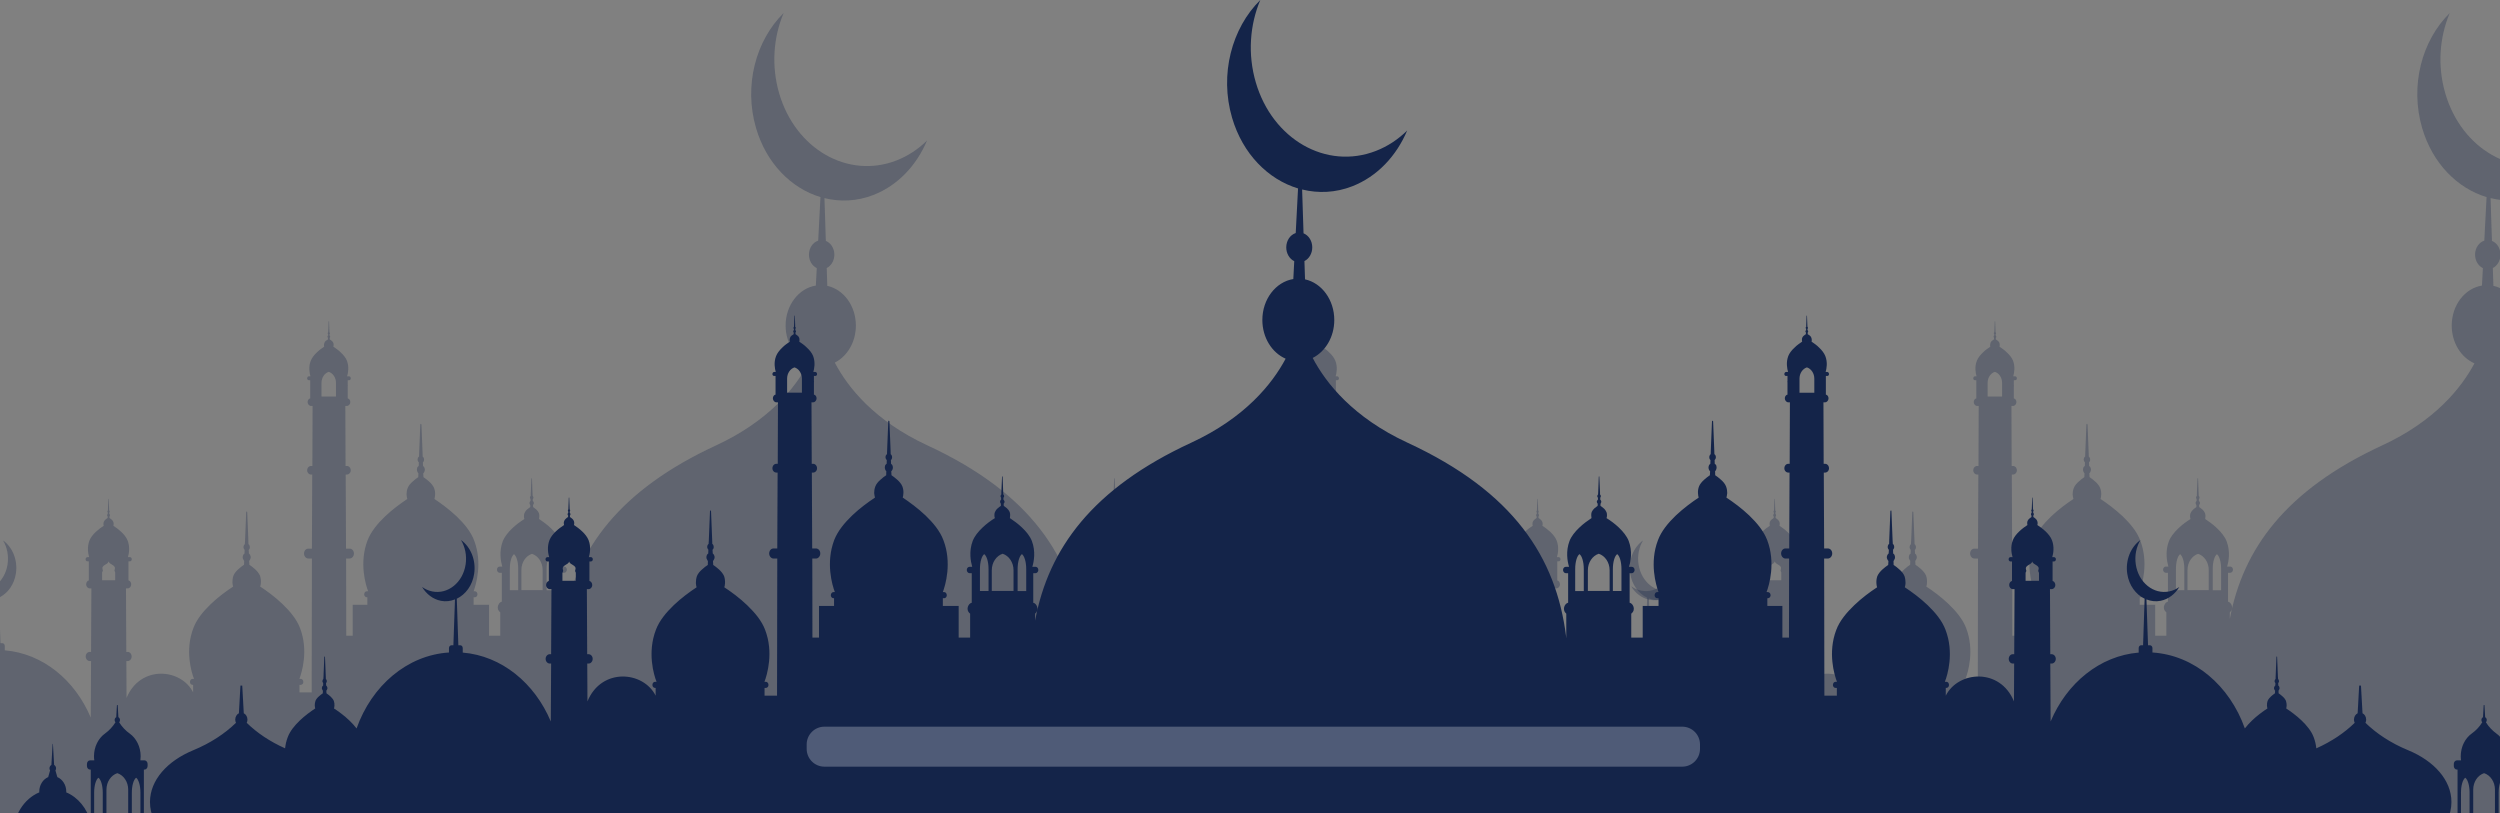 <svg width="375" height="122" viewBox="0 0 375 122" fill="none" xmlns="http://www.w3.org/2000/svg">
<rect x="0" y="0" width="375" height="122" fill="#808080" stroke="none"/>
<g opacity="0.84">
<path opacity="0.3" fill-rule="evenodd" clip-rule="evenodd" d="M312.058 124.284C312.058 121.393 310.455 118.956 308.227 118.024C308.227 117.991 308.233 117.959 308.233 117.925C308.233 116.941 307.687 116.108 306.926 115.789L306.648 114.813C306.7 114.726 306.736 114.624 306.736 114.509C306.736 114.286 306.617 114.097 306.454 114.009L306.28 110.936C306.28 110.922 306.267 110.912 306.257 110.912C306.242 110.912 306.228 110.922 306.228 110.936L306.055 114.009C305.89 114.097 305.77 114.286 305.77 114.509C305.77 114.625 305.808 114.727 305.863 114.816L305.584 115.789C304.821 116.109 304.274 116.938 304.274 117.925C304.274 117.959 304.28 117.99 304.282 118.024C302.545 118.75 301.203 120.393 300.687 122.446V114.69H300.791C301.044 114.69 301.248 114.456 301.248 114.163V113.863C301.248 113.574 301.044 113.336 300.791 113.336H300.169C300.198 113.14 300.215 112.946 300.215 112.738C300.215 111.328 299.565 110.089 298.591 109.399C297.994 108.972 297.477 108.413 297.067 107.761C297.143 107.678 297.191 107.559 297.191 107.43C297.191 107.246 297.095 107.085 296.954 107.017L296.855 105.233H296.74L296.639 107.017C296.5 107.085 296.404 107.246 296.404 107.43C296.404 107.559 296.45 107.678 296.527 107.761C296.121 108.416 295.605 108.972 295 109.399C294.028 110.089 293.38 111.328 293.38 112.738C293.38 112.946 293.397 113.14 293.421 113.336H292.821C292.567 113.336 292.361 113.574 292.361 113.863V114.163C292.361 114.456 292.567 114.69 292.821 114.69H292.909V122.086H291.419C291.805 121.253 292.015 120.362 292.015 119.443C292.015 116.231 289.472 113.419 285.661 111.849C283.18 110.823 281.066 109.443 279.42 107.839C279.484 107.698 279.526 107.546 279.526 107.375C279.526 106.956 279.307 106.596 278.99 106.436L278.764 102.385H278.5L278.275 106.436C277.958 106.595 277.735 106.956 277.735 107.375C277.735 107.546 277.781 107.697 277.843 107.839C276.335 109.316 274.451 110.579 272.224 111.575C272.168 111.049 272.048 110.499 271.837 109.948C271.505 109.051 270.83 108.235 270.062 107.497C269.318 106.786 268.483 106.179 267.808 105.732C267.832 105.627 267.877 105.468 267.877 105.31C267.877 105.1 267.854 104.863 267.775 104.625C267.683 104.388 267.488 104.151 267.27 103.967C267.076 103.782 266.858 103.624 266.698 103.518L266.686 103.124C266.733 103.072 266.756 103.045 266.778 102.966C266.824 102.913 266.835 102.834 266.835 102.756C266.835 102.676 266.812 102.596 266.778 102.518C266.745 102.465 266.709 102.412 266.652 102.386L266.641 102.016C266.663 101.991 266.698 101.938 266.71 101.911C266.745 101.858 266.756 101.806 266.756 101.727C266.756 101.674 266.733 101.594 266.71 101.543C266.686 101.49 266.653 101.464 266.619 101.437L266.595 101.042L266.481 98.197C266.481 98.145 266.458 98.118 266.436 98.118C266.401 98.145 266.377 98.171 266.377 98.197L266.263 101.042L266.252 101.437C266.206 101.465 266.184 101.49 266.161 101.543C266.127 101.594 266.114 101.674 266.114 101.727C266.114 101.806 266.114 101.858 266.148 101.911C266.161 101.938 266.195 101.991 266.23 102.016L266.206 102.386C266.161 102.412 266.114 102.465 266.092 102.518C266.046 102.596 266.022 102.676 266.022 102.756C266.022 102.834 266.046 102.913 266.08 102.966C266.104 103.045 266.137 103.072 266.184 103.124L266.16 103.518C266 103.624 265.794 103.782 265.587 103.967C265.381 104.151 265.187 104.388 265.084 104.625C265.004 104.862 264.981 105.1 264.993 105.31C264.993 105.468 265.028 105.627 265.061 105.732C264.374 106.179 263.551 106.786 262.807 107.497C262.424 107.866 262.061 108.254 261.752 108.662C259.538 102.412 254.358 97.933 248.218 97.537V96.898C248.218 96.668 248.054 96.479 247.855 96.479H247.571L247.339 89.761C247.986 90.016 248.689 90.113 249.41 89.966C250.573 89.732 251.537 88.973 252.159 87.938C251.711 88.256 251.209 88.483 250.66 88.594C248.37 89.056 246.18 87.289 245.78 84.651C245.582 83.344 245.853 82.07 246.458 81.061C245.042 82.076 244.224 84.012 244.531 86.024C244.789 87.718 245.786 89.042 247.072 89.659L246.845 96.479H246.554C246.46 96.479 246.372 96.521 246.305 96.598C246.238 96.674 246.201 96.779 246.201 96.886V97.55C240.509 98.024 235.666 102.009 233.303 107.639L233.254 99.159H233.456C233.786 99.159 234.059 98.845 234.059 98.471C234.059 98.096 233.786 97.787 233.456 97.787H233.254L233.208 88.256H233.456C233.748 88.256 233.992 87.986 233.992 87.65C233.992 87.363 233.82 87.121 233.59 87.055V84.201H233.8C233.953 84.201 234.077 84.057 234.077 83.881C234.077 83.711 233.954 83.572 233.8 83.572H233.541C233.694 83.06 233.877 82.08 233.498 81.082C233.321 80.619 232.958 80.179 232.556 79.793C232.158 79.419 231.718 79.099 231.359 78.868C231.378 78.802 231.397 78.725 231.397 78.63C231.402 78.515 231.392 78.393 231.339 78.274C231.296 78.141 231.191 78.019 231.076 77.92C230.977 77.826 230.862 77.749 230.775 77.694L230.766 77.479C230.785 77.457 230.809 77.429 230.818 77.402C230.838 77.364 230.847 77.325 230.847 77.287C230.847 77.241 230.838 77.192 230.814 77.16C230.804 77.127 230.775 77.104 230.751 77.082L230.747 76.895C230.756 76.878 230.775 76.857 230.785 76.829C230.798 76.807 230.804 76.774 230.804 76.74C230.804 76.708 230.798 76.669 230.78 76.642C230.77 76.62 230.751 76.597 230.727 76.575L230.722 76.377L230.665 74.868C230.66 74.846 230.651 74.835 230.632 74.835C230.612 74.835 230.603 74.851 230.603 74.868L230.545 76.377L230.537 76.575C230.517 76.598 230.498 76.62 230.488 76.642C230.469 76.669 230.459 76.708 230.459 76.74C230.459 76.774 230.469 76.807 230.483 76.829C230.494 76.857 230.508 76.878 230.527 76.895L230.518 77.082C230.489 77.104 230.469 77.127 230.45 77.16C230.431 77.192 230.422 77.242 230.422 77.287C230.422 77.325 230.431 77.364 230.45 77.402C230.459 77.429 230.479 77.457 230.498 77.479L230.494 77.694C230.412 77.749 230.296 77.826 230.192 77.92C230.076 78.019 229.971 78.141 229.924 78.274C229.875 78.393 229.867 78.515 229.871 78.63C229.875 78.725 229.89 78.802 229.904 78.868C229.55 79.099 229.11 79.419 228.717 79.793C228.305 80.179 227.952 80.619 227.77 81.082C227.387 82.08 227.579 83.06 227.727 83.572H227.417C227.272 83.572 227.148 83.711 227.148 83.881C227.148 84.057 227.272 84.201 227.417 84.201H227.646V87.055C227.412 87.116 227.235 87.358 227.235 87.65C227.235 87.986 227.473 88.256 227.761 88.256H228.02L227.971 97.787H227.761C227.435 97.787 227.168 98.096 227.168 98.471C227.168 98.845 227.435 99.159 227.761 99.159H227.961L227.935 104.697C225.882 99.717 219.757 100.251 217.946 103.857V102.726H218.03C218.25 102.726 218.419 102.531 218.419 102.297C218.419 102.025 218.25 101.83 218.03 101.83H217.811C218.217 100.816 219.182 97.541 217.911 94.226C217.42 92.9 216.422 91.692 215.286 90.601C214.184 89.547 212.949 88.651 211.95 87.988C211.984 87.832 212.051 87.597 212.051 87.364C212.051 87.052 212.017 86.701 211.9 86.35C211.763 85.999 211.475 85.648 211.153 85.376C210.866 85.103 210.545 84.868 210.307 84.712L210.289 84.128C210.359 84.05 210.392 84.011 210.425 83.894C210.494 83.816 210.51 83.699 210.51 83.583C210.51 83.465 210.476 83.347 210.425 83.231C210.376 83.153 210.323 83.074 210.24 83.036L210.222 82.49C210.255 82.451 210.307 82.373 210.324 82.334C210.376 82.256 210.392 82.178 210.392 82.062C210.392 81.984 210.359 81.866 210.324 81.788C210.289 81.71 210.24 81.672 210.189 81.633L210.155 81.048L209.985 76.837C209.985 76.759 209.952 76.72 209.918 76.72C209.867 76.759 209.832 76.798 209.832 76.837L209.663 81.048L209.647 81.633C209.577 81.672 209.545 81.711 209.511 81.788C209.46 81.866 209.443 81.984 209.443 82.062C209.443 82.178 209.443 82.256 209.493 82.334C209.511 82.373 209.562 82.451 209.613 82.49L209.578 83.036C209.511 83.074 209.443 83.153 209.41 83.231C209.342 83.347 209.308 83.465 209.308 83.583C209.308 83.699 209.342 83.816 209.392 83.894C209.427 84.011 209.478 84.05 209.546 84.128L209.511 84.712C209.274 84.868 208.97 85.103 208.665 85.376C208.36 85.648 208.072 85.999 207.919 86.35C207.799 86.701 207.767 87.052 207.783 87.364C207.783 87.597 207.835 87.832 207.885 87.988C206.869 88.651 205.649 89.547 204.55 90.601C203.415 91.692 202.398 92.9 201.906 94.226C200.637 97.541 201.618 100.816 202.007 101.83H201.805C201.585 101.83 201.415 102.025 201.415 102.297C201.415 102.531 201.585 102.726 201.805 102.726H201.99V103.857H200.164L200.128 83.777H200.67C201.027 83.777 201.313 83.426 201.313 83.037C201.313 82.608 201.026 82.296 200.67 82.296H200.128L200.078 71.184H200.264C200.569 71.184 200.84 70.911 200.84 70.56C200.84 70.17 200.569 69.897 200.264 69.897H200.059L200.027 60.891H200.264C200.535 60.891 200.772 60.618 200.772 60.306C200.772 60.033 200.602 59.799 200.382 59.761V57.031H200.586C200.737 57.031 200.84 56.913 200.84 56.757C200.84 56.601 200.737 56.446 200.586 56.446H200.349C200.484 55.977 200.67 55.042 200.299 54.107C200.128 53.678 199.789 53.248 199.417 52.898C199.044 52.508 198.621 52.234 198.282 52.001C198.3 51.962 198.317 51.884 198.317 51.767C198.317 51.689 198.3 51.573 198.265 51.455C198.214 51.299 198.13 51.182 198.012 51.104C197.91 51.026 197.808 50.949 197.722 50.909V50.675C197.741 50.675 197.757 50.637 197.757 50.597C197.791 50.597 197.791 50.558 197.791 50.519C197.791 50.48 197.791 50.441 197.757 50.402C197.757 50.363 197.722 50.324 197.69 50.324V50.129C197.722 50.129 197.722 50.091 197.741 50.091C197.757 50.051 197.757 50.012 197.757 49.972C197.757 49.972 197.757 49.934 197.722 49.894C197.722 49.856 197.707 49.856 197.69 49.856L197.673 49.661L197.621 48.218C197.621 48.218 197.605 48.179 197.587 48.179C197.57 48.179 197.554 48.218 197.554 48.218L197.503 49.661V49.856C197.486 49.856 197.452 49.856 197.452 49.894C197.435 49.934 197.419 49.972 197.419 49.972C197.419 50.012 197.435 50.051 197.452 50.091C197.452 50.091 197.469 50.129 197.486 50.129V50.324C197.452 50.324 197.435 50.363 197.419 50.402C197.4 50.441 197.385 50.48 197.385 50.519C197.385 50.558 197.4 50.597 197.419 50.597C197.419 50.637 197.452 50.675 197.469 50.675L197.452 50.909C197.385 50.949 197.282 51.027 197.181 51.104C197.062 51.182 196.978 51.298 196.91 51.455C196.876 51.573 196.876 51.689 196.876 51.767C196.876 51.884 196.893 51.962 196.91 52.001C196.571 52.234 196.148 52.508 195.774 52.898C195.386 53.248 195.046 53.677 194.878 54.107C194.523 55.042 194.71 55.977 194.845 56.446H194.556C194.403 56.446 194.302 56.601 194.302 56.757C194.302 56.914 194.403 57.031 194.556 57.031H194.76V57.771C194.76 57.811 194.76 57.849 194.741 57.888L194.76 57.966V59.761C194.54 59.799 194.37 60.033 194.37 60.306C194.37 60.618 194.607 60.891 194.878 60.891H195.116L195.081 69.897H194.878C194.573 69.897 194.302 70.17 194.302 70.56C194.302 70.911 194.573 71.184 194.878 71.184H195.063L195.013 82.296H194.47C194.117 82.296 193.827 82.609 193.827 83.037C193.827 83.426 194.117 83.777 194.47 83.777H194.997L194.979 95.357H194.014V90.718H191.811V89.587H191.898C192.1 89.587 192.287 89.391 192.287 89.158C192.287 88.886 192.1 88.691 191.898 88.691H191.694C192.083 87.677 193.048 84.401 191.795 81.087C191.289 79.762 190.289 78.553 189.154 77.462C188.052 76.409 186.816 75.511 185.818 74.848C185.868 74.692 185.901 74.459 185.935 74.186C185.935 73.912 185.901 73.562 185.766 73.211C185.631 72.86 185.343 72.509 185.021 72.236C184.734 71.963 184.412 71.729 184.174 71.573L184.157 70.989C184.224 70.91 184.276 70.871 184.31 70.754C184.344 70.676 184.378 70.559 184.378 70.442C184.378 70.324 184.344 70.208 184.31 70.092C184.242 70.013 184.191 69.936 184.107 69.897L184.089 69.351C184.14 69.312 184.174 69.234 184.208 69.195C184.242 69.117 184.276 69.039 184.276 68.921C184.276 68.844 184.242 68.727 184.208 68.648C184.174 68.571 184.107 68.532 184.057 68.493L184.038 67.908L183.87 63.698C183.87 63.619 183.836 63.58 183.785 63.58C183.733 63.619 183.701 63.658 183.701 63.698L183.531 67.908L183.515 68.493C183.462 68.532 183.412 68.571 183.379 68.648C183.327 68.727 183.31 68.844 183.31 68.921C183.31 69.039 183.327 69.117 183.362 69.195C183.397 69.234 183.43 69.312 183.481 69.351L183.463 69.897C183.397 69.936 183.328 70.014 183.277 70.092C183.226 70.208 183.193 70.324 183.193 70.442C183.193 70.559 183.226 70.676 183.26 70.754C183.294 70.872 183.362 70.91 183.43 70.989L183.397 71.573C183.159 71.728 182.853 71.963 182.548 72.236C182.243 72.509 181.938 72.86 181.804 73.211C181.668 73.562 181.634 73.912 181.651 74.186C181.668 74.459 181.701 74.692 181.751 74.848C180.754 75.511 179.534 76.409 178.416 77.462C177.281 78.552 176.282 79.761 175.79 81.087C174.521 84.401 175.503 87.677 175.875 88.691H175.673C175.469 88.691 175.299 88.886 175.299 89.158C175.299 89.391 175.469 89.587 175.673 89.587H175.875V90.718H173.555V95.357H171.879V91.848C172.082 91.692 172.252 91.458 172.252 91.146C172.252 90.717 171.981 90.327 171.642 90.25V85.921H171.964C172.183 85.921 172.37 85.688 172.37 85.454C172.37 85.18 172.183 84.987 171.964 84.987H171.575C171.796 84.206 172.082 82.724 171.505 81.204C171.235 80.502 170.693 79.839 170.083 79.255C169.473 78.67 168.813 78.202 168.255 77.851C168.29 77.773 168.323 77.617 168.323 77.499C168.323 77.306 168.323 77.149 168.238 76.954C168.152 76.76 168.017 76.564 167.832 76.409C167.679 76.292 167.51 76.135 167.374 76.058V75.746C167.408 75.706 167.441 75.668 167.441 75.628C167.476 75.589 167.492 75.511 167.492 75.473C167.492 75.395 167.476 75.316 167.441 75.278C167.408 75.2 167.374 75.161 167.34 75.161V74.848C167.357 74.848 167.374 74.81 167.391 74.77C167.409 74.732 167.425 74.692 167.425 74.615C167.425 74.576 167.409 74.536 167.391 74.498C167.374 74.458 167.34 74.419 167.305 74.38V74.069L167.205 71.807C167.205 71.769 167.187 71.728 167.17 71.728C167.138 71.728 167.119 71.769 167.119 71.807L167.035 74.069L167.018 74.38C166.983 74.419 166.967 74.458 166.934 74.498C166.917 74.536 166.899 74.576 166.899 74.615C166.899 74.692 166.917 74.732 166.934 74.77C166.95 74.81 166.967 74.848 167.001 74.848V75.161C166.95 75.161 166.917 75.2 166.899 75.278C166.865 75.316 166.831 75.395 166.831 75.473C166.831 75.511 166.865 75.589 166.882 75.628C166.899 75.668 166.934 75.706 166.967 75.746L166.95 76.058C166.831 76.135 166.662 76.292 166.493 76.409C166.325 76.564 166.171 76.76 166.085 76.954C166.02 77.149 166.001 77.345 166.02 77.499C166.02 77.617 166.036 77.773 166.053 77.851C165.528 78.202 164.866 78.67 164.258 79.255C163.647 79.839 163.106 80.502 162.834 81.204C162.258 82.724 162.529 84.206 162.766 84.987H162.292C162.073 84.987 161.886 85.18 161.886 85.454C161.886 85.688 162.073 85.921 162.292 85.921H162.632V90.25C162.292 90.327 162.022 90.717 162.022 91.146C162.022 91.458 162.174 91.692 162.361 91.848V95.357H162.336V95.207C160.884 83.614 154.66 74 139.116 66.81C131.122 63.11 127.158 58.083 125.217 54.391C127.078 53.455 128.38 51.32 128.38 48.833C128.38 45.87 126.533 43.408 124.093 42.878L124.007 40.203C124.681 39.865 125.152 39.095 125.152 38.195C125.152 37.239 124.617 36.434 123.875 36.134L123.668 29.717C126.03 30.301 128.548 30.201 131 29.249C134.683 27.818 137.486 24.798 139.057 21.075C137.746 22.367 136.209 23.393 134.475 24.068C127.214 26.885 119.335 22.391 116.884 14.034C115.67 9.893 116.009 5.592 117.542 1.96C113.365 6.08 111.541 12.845 113.41 19.216C114.96 24.51 118.696 28.246 123.07 29.562L122.73 36.095C121.932 36.356 121.344 37.193 121.344 38.195C121.344 39.106 121.827 39.886 122.514 40.217L122.378 42.834C119.816 43.246 117.843 45.771 117.843 48.833C117.843 51.429 119.261 53.636 121.253 54.502C119.292 58.183 115.326 63.148 107.412 66.81C92.93 73.509 86.535 82.312 84.555 92.86V91.848C84.742 91.692 84.894 91.458 84.894 91.146C84.894 90.717 84.624 90.327 84.284 90.25V85.921H84.624C84.843 85.921 85.029 85.688 85.029 85.454C85.029 85.18 84.843 84.987 84.624 84.987H84.15C84.387 84.206 84.658 82.724 84.082 81.204C83.81 80.502 83.269 79.839 82.658 79.255C82.05 78.67 81.388 78.202 80.863 77.851C80.88 77.773 80.896 77.617 80.896 77.499C80.915 77.344 80.896 77.149 80.831 76.954C80.745 76.76 80.591 76.564 80.423 76.409C80.254 76.292 80.084 76.135 79.966 76.058L79.949 75.746C79.982 75.706 80.017 75.668 80.034 75.628C80.05 75.589 80.085 75.511 80.085 75.473C80.085 75.395 80.05 75.316 80.017 75.278C79.999 75.2 79.966 75.161 79.915 75.161V74.848C79.949 74.848 79.966 74.81 79.982 74.77C79.999 74.732 80.017 74.692 80.017 74.615C80.017 74.576 79.999 74.536 79.982 74.498C79.949 74.458 79.933 74.419 79.898 74.38L79.882 74.069L79.796 71.807C79.796 71.769 79.778 71.728 79.746 71.728C79.729 71.728 79.711 71.769 79.711 71.807L79.611 74.069V74.38C79.576 74.419 79.542 74.458 79.525 74.498C79.507 74.536 79.491 74.576 79.491 74.615C79.491 74.692 79.507 74.732 79.525 74.77C79.542 74.81 79.559 74.848 79.576 74.848V75.161C79.542 75.161 79.507 75.2 79.475 75.278C79.44 75.316 79.424 75.395 79.424 75.473C79.424 75.511 79.44 75.589 79.475 75.628C79.475 75.668 79.507 75.706 79.542 75.746V76.058C79.406 76.135 79.237 76.292 79.085 76.409C78.898 76.564 78.763 76.76 78.678 76.954C78.593 77.149 78.593 77.306 78.593 77.499C78.593 77.617 78.626 77.773 78.661 77.851C78.103 78.202 77.443 78.67 76.833 79.255C76.222 79.839 75.681 80.502 75.411 81.204C74.834 82.724 75.121 84.206 75.341 84.987H74.951C74.733 84.987 74.546 85.18 74.546 85.454C74.546 85.688 74.733 85.921 74.951 85.921H75.274V90.25C74.936 90.327 74.664 90.717 74.664 91.146C74.664 91.458 74.834 91.692 75.037 91.848V95.357H73.36V90.718H71.04V89.587H71.243C71.447 89.587 71.617 89.391 71.617 89.158C71.617 88.886 71.447 88.691 71.243 88.691H71.04C71.413 87.677 72.394 84.401 71.125 81.087C70.634 79.762 69.635 78.553 68.499 77.462C67.382 76.409 66.162 75.511 65.164 74.848C65.214 74.692 65.248 74.459 65.265 74.186C65.281 73.912 65.248 73.562 65.112 73.211C64.977 72.86 64.673 72.509 64.368 72.236C64.063 71.963 63.757 71.729 63.519 71.573L63.486 70.989C63.554 70.91 63.622 70.871 63.656 70.754C63.69 70.676 63.723 70.559 63.723 70.442C63.723 70.324 63.69 70.208 63.639 70.092C63.588 70.013 63.519 69.936 63.453 69.897L63.435 69.351C63.486 69.312 63.519 69.234 63.554 69.195C63.589 69.117 63.606 69.039 63.606 68.921C63.606 68.844 63.589 68.727 63.537 68.648C63.503 68.571 63.453 68.532 63.401 68.493L63.385 67.908L63.215 63.698C63.215 63.658 63.182 63.619 63.13 63.58C63.08 63.58 63.046 63.619 63.046 63.698L62.877 67.908L62.858 68.493C62.809 68.532 62.741 68.571 62.708 68.648C62.673 68.727 62.639 68.844 62.639 68.921C62.639 69.039 62.673 69.117 62.708 69.195C62.741 69.234 62.776 69.312 62.826 69.351L62.809 69.897C62.724 69.936 62.673 70.014 62.605 70.092C62.572 70.208 62.537 70.324 62.537 70.442C62.537 70.559 62.572 70.676 62.605 70.754C62.64 70.872 62.692 70.91 62.758 70.989L62.741 71.573C62.504 71.728 62.181 71.963 61.895 72.236C61.572 72.509 61.284 72.86 61.15 73.211C61.014 73.562 60.98 73.912 60.98 74.186C61.014 74.459 61.047 74.692 61.097 74.848C60.099 75.511 58.863 76.409 57.761 77.462C56.627 78.552 55.627 79.761 55.12 81.087C53.867 84.401 54.832 87.677 55.221 88.691H55.018C54.815 88.691 54.629 88.886 54.629 89.158C54.629 89.391 54.815 89.587 55.018 89.587H55.104V90.718H52.902V95.357H51.936L51.918 83.777H52.445C52.798 83.777 53.088 83.426 53.088 83.037C53.088 82.608 52.798 82.296 52.445 82.296H51.902L51.852 71.184H52.038C52.342 71.184 52.613 70.911 52.613 70.56C52.613 70.17 52.342 69.897 52.038 69.897H51.834L51.8 60.891H52.038C52.309 60.891 52.546 60.618 52.546 60.306C52.546 60.033 52.375 59.799 52.156 59.761V57.966L52.174 57.888C52.156 57.849 52.156 57.811 52.156 57.771V57.031H52.359C52.512 57.031 52.613 56.913 52.613 56.757C52.613 56.601 52.512 56.446 52.359 56.446H52.07C52.206 55.977 52.392 55.042 52.038 54.107C51.869 53.678 51.529 53.248 51.141 52.898C50.767 52.508 50.344 52.234 50.005 52.001C50.022 51.962 50.039 51.884 50.039 51.767C50.039 51.689 50.039 51.573 50.005 51.455C49.937 51.299 49.853 51.182 49.734 51.104C49.633 51.026 49.531 50.949 49.464 50.909L49.447 50.675C49.464 50.675 49.496 50.637 49.496 50.597C49.515 50.597 49.531 50.558 49.531 50.519C49.531 50.48 49.515 50.441 49.496 50.402C49.48 50.363 49.464 50.324 49.429 50.324V50.129C49.447 50.129 49.464 50.091 49.464 50.091C49.48 50.051 49.496 50.012 49.496 49.972C49.496 49.972 49.48 49.934 49.464 49.894C49.464 49.856 49.429 49.856 49.412 49.856V49.661L49.361 48.218C49.361 48.218 49.345 48.179 49.329 48.179C49.311 48.179 49.294 48.218 49.294 48.218L49.242 49.661L49.225 49.856C49.209 49.856 49.193 49.856 49.193 49.894C49.158 49.934 49.158 49.972 49.158 49.972C49.158 50.012 49.158 50.051 49.174 50.091C49.193 50.091 49.193 50.129 49.225 50.129V50.324C49.193 50.324 49.158 50.363 49.158 50.402C49.125 50.441 49.125 50.48 49.125 50.519C49.125 50.558 49.125 50.597 49.158 50.597C49.158 50.637 49.174 50.675 49.193 50.675V50.909C49.108 50.949 49.005 51.027 48.904 51.104C48.785 51.182 48.701 51.298 48.651 51.455C48.616 51.573 48.599 51.689 48.599 51.767C48.599 51.884 48.616 51.962 48.633 52.001C48.294 52.234 47.871 52.508 47.498 52.898C47.126 53.248 46.787 53.677 46.616 54.107C46.245 55.042 46.431 55.977 46.566 56.446H46.33C46.178 56.446 46.075 56.601 46.075 56.757C46.075 56.914 46.178 57.031 46.33 57.031H46.533V59.761C46.314 59.799 46.143 60.033 46.143 60.306C46.143 60.618 46.38 60.891 46.651 60.891H46.888L46.856 69.897H46.651C46.347 69.897 46.075 70.17 46.075 70.56C46.075 70.911 46.347 71.184 46.651 71.184H46.837L46.787 82.296H46.245C45.889 82.296 45.602 82.609 45.602 83.037C45.602 83.426 45.889 83.777 46.245 83.777H46.787L46.752 103.857H44.925V102.726H45.11C45.331 102.726 45.5 102.531 45.5 102.297C45.5 102.025 45.331 101.83 45.11 101.83H44.909C45.297 100.816 46.279 97.541 45.009 94.226C44.517 92.9 43.501 91.692 42.366 90.601C41.266 89.547 40.047 88.651 39.03 87.988C39.081 87.832 39.133 87.597 39.133 87.364C39.148 87.052 39.115 86.701 38.997 86.35C38.844 85.999 38.556 85.648 38.251 85.376C37.946 85.103 37.641 84.868 37.404 84.712L37.37 84.128C37.438 84.05 37.489 84.011 37.523 83.894C37.574 83.816 37.608 83.699 37.608 83.583C37.608 83.465 37.574 83.347 37.505 83.231C37.472 83.153 37.404 83.074 37.337 83.036L37.303 82.49C37.353 82.451 37.404 82.373 37.422 82.334C37.472 82.256 37.472 82.178 37.472 82.062C37.472 81.984 37.455 81.866 37.404 81.788C37.37 81.71 37.337 81.672 37.269 81.633L37.253 81.048L37.084 76.837C37.084 76.798 37.049 76.759 36.997 76.72C36.964 76.72 36.93 76.759 36.93 76.837L36.761 81.048L36.726 81.633C36.676 81.672 36.626 81.711 36.591 81.788C36.557 81.866 36.523 81.984 36.523 82.062C36.523 82.178 36.54 82.256 36.591 82.334C36.609 82.373 36.66 82.451 36.693 82.49L36.676 83.036C36.591 83.074 36.54 83.153 36.49 83.231C36.439 83.347 36.405 83.465 36.405 83.583C36.405 83.699 36.421 83.816 36.49 83.894C36.524 84.011 36.557 84.05 36.626 84.128L36.609 84.712C36.37 84.868 36.049 85.103 35.762 85.376C35.44 85.648 35.152 85.999 35.015 86.35C34.897 86.701 34.864 87.052 34.864 87.364C34.864 87.597 34.931 87.832 34.966 87.988C33.967 88.651 32.731 89.547 31.629 90.601C30.494 91.692 29.495 92.9 29.004 94.226C27.734 97.541 28.698 100.816 29.104 101.83H28.886C28.665 101.83 28.496 102.025 28.496 102.297C28.496 102.531 28.665 102.726 28.886 102.726H28.97V103.857C27.158 100.251 21.033 99.717 18.981 104.697L18.954 99.159H19.154C19.48 99.159 19.747 98.845 19.747 98.471C19.747 98.096 19.481 97.787 19.154 97.787H18.944L18.896 88.256H19.154C19.442 88.256 19.681 87.986 19.681 87.65C19.681 87.358 19.503 87.115 19.27 87.055V84.201H19.499C19.644 84.201 19.767 84.057 19.767 83.881C19.767 83.711 19.644 83.572 19.499 83.572H19.188C19.337 83.06 19.529 82.08 19.145 81.082C18.963 80.619 18.61 80.179 18.198 79.793C17.805 79.419 17.364 79.099 17.011 78.868C17.025 78.802 17.04 78.725 17.045 78.63C17.049 78.515 17.04 78.393 16.992 78.274C16.944 78.141 16.839 78.019 16.723 77.92C16.619 77.826 16.503 77.749 16.422 77.694L16.417 77.479C16.436 77.457 16.456 77.429 16.465 77.402C16.484 77.364 16.494 77.325 16.494 77.287C16.494 77.241 16.484 77.192 16.465 77.16C16.446 77.127 16.427 77.104 16.398 77.082L16.388 76.895C16.407 76.878 16.422 76.857 16.432 76.829C16.446 76.807 16.456 76.774 16.456 76.74C16.456 76.708 16.446 76.669 16.427 76.642C16.417 76.62 16.398 76.597 16.379 76.575L16.37 76.377L16.313 74.868C16.313 74.851 16.303 74.835 16.284 74.835C16.264 74.835 16.255 74.846 16.25 74.868L16.193 76.377L16.188 76.575C16.164 76.598 16.145 76.62 16.135 76.642C16.117 76.669 16.111 76.708 16.111 76.74C16.111 76.774 16.117 76.807 16.131 76.829C16.14 76.857 16.159 76.878 16.168 76.895L16.164 77.082C16.14 77.104 16.111 77.127 16.101 77.16C16.078 77.192 16.068 77.242 16.068 77.287C16.068 77.325 16.078 77.364 16.097 77.402C16.106 77.429 16.131 77.457 16.15 77.479L16.14 77.694C16.054 77.749 15.939 77.826 15.839 77.92C15.723 78.019 15.619 78.141 15.576 78.274C15.523 78.393 15.513 78.515 15.518 78.63C15.518 78.725 15.537 78.802 15.557 78.868C15.198 79.099 14.758 79.419 14.36 79.793C13.957 80.179 13.594 80.619 13.417 81.082C13.039 82.08 13.221 83.06 13.374 83.572H13.115C12.962 83.572 12.838 83.711 12.838 83.881C12.838 84.057 12.962 84.201 13.115 84.201H13.325V87.055C13.095 87.121 12.923 87.363 12.923 87.65C12.923 87.986 13.168 88.256 13.459 88.256H13.708L13.661 97.787H13.459C13.129 97.787 12.856 98.096 12.856 98.471C12.856 98.845 13.129 99.159 13.459 99.159H13.661L13.612 107.639C11.249 102.009 6.407 98.024 0.714 97.55V96.886C0.714 96.779 0.677 96.674 0.611 96.598C0.543 96.521 0.456 96.479 0.361 96.479H0.069L0 94.412V165.04H313.777V127.271V126.26H311.773C311.943 125.631 312.058 124.976 312.058 124.284ZM17.278 85.919V87.037H15.316V85.919C15.316 85.919 15.306 85.831 15.378 85.72C15.454 85.61 15.421 85.523 15.392 85.412C15.172 84.707 16.182 84.741 16.302 84.201C16.416 84.741 17.427 84.706 17.212 85.412C17.173 85.523 17.144 85.61 17.221 85.72C17.297 85.831 17.278 85.919 17.278 85.919ZM48.226 59.483V57.418C48.226 56.635 48.686 55.976 49.31 55.773C49.937 55.976 50.396 56.635 50.396 57.418V59.436L50.396 59.483H48.226ZM77.732 88.525H76.473V85.31C76.473 84.267 76.738 83.392 77.099 83.128C77.465 83.392 77.732 84.267 77.732 85.31V88.525ZM78.208 88.521V85.489C78.208 84.338 78.884 83.369 79.799 83.073C80.72 83.369 81.394 84.338 81.394 85.489V88.452L81.395 88.521H78.208ZM83.252 88.535H81.993V85.311C81.993 84.268 82.258 83.393 82.623 83.129C82.985 83.393 83.251 84.268 83.251 85.311V88.535H83.252ZM164.923 88.535H163.664V85.311C163.664 84.268 163.93 83.393 164.292 83.129C164.658 83.393 164.923 84.268 164.923 85.311V88.535H164.923ZM168.708 88.521H165.521L165.522 88.452V85.489C165.522 84.338 166.197 83.369 167.117 83.073C168.032 83.369 168.708 84.338 168.708 85.489V88.521H168.708ZM170.443 88.525H169.183V85.31C169.183 84.267 169.451 83.392 169.816 83.128C170.178 83.392 170.443 84.267 170.443 85.31V88.525ZM198.69 59.483H196.52L196.521 59.436V57.418C196.521 56.635 196.98 55.976 197.606 55.773C198.23 55.976 198.69 56.635 198.69 57.418V59.483H198.69ZM231.6 85.919V87.037H229.637V85.919C229.637 85.919 229.619 85.831 229.695 85.72C229.772 85.61 229.743 85.523 229.704 85.412C229.489 84.707 230.499 84.741 230.614 84.201C230.734 84.741 231.744 84.706 231.524 85.412C231.495 85.523 231.461 85.61 231.539 85.72C231.61 85.831 231.6 85.919 231.6 85.919ZM294.672 122.086H293.413V118.062C293.413 117.019 293.679 116.143 294.041 115.88C294.406 116.143 294.672 117.019 294.672 118.062L294.672 122.086ZM298.39 122.155H295.975V122.086H295.205V117.627C295.205 116.477 295.879 115.508 296.799 115.212C297.714 115.508 298.39 116.477 298.39 117.627L298.39 122.155ZM300.192 122.155H298.932V118.062C298.932 117.019 299.2 116.143 299.565 115.88C299.927 116.143 300.192 117.019 300.192 118.062V122.155Z" fill="#00133F"/>
<path opacity="0.3" fill-rule="evenodd" clip-rule="evenodd" d="M0 87.199V89.569C1.207 88.921 2.136 87.646 2.383 86.023C2.69 84.012 1.871 82.076 0.456 81.061C1.061 82.07 1.332 83.343 1.134 84.65C0.983 85.65 0.573 86.523 0 87.199Z" fill="#00133F"/>
<path opacity="0.3" fill-rule="evenodd" clip-rule="evenodd" d="M390 67.271C389.679 67.116 389.361 66.962 389.033 66.81C381.038 63.11 377.074 58.082 375.133 54.39C376.995 53.454 378.297 51.32 378.297 48.833C378.297 45.87 376.449 43.407 374.01 42.877L373.923 40.203C374.597 39.865 375.069 39.094 375.069 38.194C375.069 37.238 374.534 36.433 373.791 36.134L373.585 29.716C375.947 30.3 378.465 30.2 380.917 29.249C384.6 27.818 387.402 24.797 388.974 21.075C387.662 22.367 386.125 23.393 384.391 24.067C377.131 26.884 369.251 22.39 366.801 14.034C365.586 9.893 365.925 5.591 367.458 1.96C363.282 6.079 361.458 12.844 363.327 19.216C364.877 24.51 368.613 28.246 372.986 29.562L372.646 36.095C371.848 36.356 371.26 37.192 371.26 38.194C371.26 39.105 371.743 39.886 372.431 40.217L372.294 42.834C369.732 43.246 367.759 45.77 367.759 48.833C367.759 51.428 369.178 53.636 371.169 54.502C369.208 58.182 365.242 63.148 357.328 66.81C342.846 73.509 336.451 82.311 334.471 92.859V91.847C334.658 91.692 334.81 91.458 334.81 91.146C334.81 90.717 334.54 90.326 334.201 90.249V85.92H334.54C334.759 85.92 334.946 85.688 334.946 85.454C334.946 85.18 334.759 84.987 334.54 84.987H334.066C334.303 84.206 334.574 82.724 333.998 81.204C333.726 80.501 333.185 79.838 332.574 79.255C331.966 78.669 331.304 78.201 330.779 77.851C330.797 77.773 330.813 77.616 330.813 77.499C330.831 77.344 330.813 77.149 330.747 76.954C330.661 76.759 330.507 76.564 330.339 76.408C330.17 76.292 330.001 76.135 329.882 76.057L329.865 75.745C329.898 75.706 329.933 75.667 329.95 75.628C329.967 75.588 330.001 75.51 330.001 75.472C330.001 75.394 329.967 75.316 329.933 75.278C329.916 75.199 329.882 75.161 329.831 75.161V74.848C329.865 74.848 329.882 74.809 329.898 74.77C329.916 74.731 329.933 74.691 329.933 74.615C329.933 74.575 329.916 74.536 329.898 74.497C329.865 74.458 329.849 74.418 329.814 74.38L329.798 74.068L329.713 71.807C329.713 71.768 329.694 71.728 329.662 71.728C329.645 71.728 329.627 71.768 329.627 71.807L329.527 74.068V74.38C329.492 74.418 329.458 74.458 329.441 74.497C329.424 74.536 329.407 74.575 329.407 74.615C329.407 74.691 329.424 74.731 329.441 74.77C329.458 74.809 329.475 74.848 329.492 74.848V75.161C329.458 75.161 329.424 75.199 329.391 75.278C329.357 75.316 329.34 75.395 329.34 75.472C329.34 75.511 329.357 75.589 329.391 75.628C329.391 75.667 329.424 75.706 329.458 75.745V76.057C329.322 76.135 329.153 76.292 329.001 76.408C328.815 76.564 328.68 76.759 328.594 76.954C328.509 77.149 328.509 77.306 328.509 77.499C328.509 77.616 328.543 77.773 328.577 77.851C328.019 78.201 327.359 78.669 326.749 79.255C326.139 79.838 325.597 80.502 325.327 81.204C324.75 82.724 325.037 84.206 325.258 84.987H324.868C324.649 84.987 324.462 85.18 324.462 85.454C324.462 85.688 324.649 85.92 324.868 85.92H325.19V90.249C324.852 90.326 324.58 90.717 324.58 91.146C324.58 91.458 324.75 91.691 324.953 91.847V95.357H323.276V90.717H320.956V89.587H321.159C321.363 89.587 321.533 89.391 321.533 89.157C321.533 88.885 321.363 88.69 321.159 88.69H320.956C321.329 87.676 322.311 84.4 321.042 81.087C320.55 79.761 319.552 78.552 318.415 77.461C317.298 76.408 316.078 75.511 315.08 74.848C315.13 74.692 315.164 74.458 315.181 74.185C315.197 73.912 315.164 73.562 315.028 73.211C314.893 72.859 314.589 72.508 314.284 72.235C313.979 71.962 313.673 71.728 313.435 71.572L313.402 70.989C313.47 70.91 313.538 70.871 313.572 70.754C313.606 70.676 313.639 70.559 313.639 70.441C313.639 70.324 313.606 70.208 313.555 70.091C313.504 70.013 313.435 69.936 313.369 69.896L313.351 69.351C313.402 69.311 313.435 69.233 313.47 69.194C313.505 69.116 313.522 69.039 313.522 68.921C313.522 68.844 313.505 68.727 313.453 68.648C313.419 68.571 313.369 68.531 313.317 68.493L313.301 67.908L313.131 63.697C313.131 63.658 313.098 63.618 313.047 63.58C312.996 63.58 312.962 63.618 312.962 63.697L312.793 67.908L312.775 68.493C312.725 68.531 312.657 68.571 312.624 68.648C312.589 68.727 312.556 68.844 312.556 68.921C312.556 69.039 312.589 69.116 312.624 69.194C312.657 69.234 312.692 69.312 312.742 69.351L312.725 69.896C312.64 69.936 312.59 70.013 312.521 70.091C312.488 70.208 312.454 70.324 312.454 70.441C312.454 70.559 312.488 70.676 312.521 70.754C312.556 70.871 312.608 70.91 312.674 70.989L312.657 71.572C312.42 71.728 312.097 71.962 311.811 72.235C311.488 72.508 311.2 72.859 311.066 73.211C310.93 73.562 310.897 73.912 310.897 74.185C310.93 74.458 310.964 74.691 311.013 74.848C310.015 75.511 308.779 76.408 307.678 77.461C306.543 78.552 305.543 79.761 305.036 81.087C303.783 84.4 304.748 87.676 305.138 88.69H304.934C304.731 88.69 304.545 88.885 304.545 89.157C304.545 89.391 304.731 89.587 304.934 89.587H305.02V90.717H302.818V95.357H301.852L301.835 83.777H302.361C302.715 83.777 303.004 83.425 303.004 83.036C303.004 82.608 302.714 82.296 302.361 82.296H301.819L301.768 71.184H301.954C302.258 71.184 302.529 70.91 302.529 70.559C302.529 70.17 302.258 69.897 301.954 69.897H301.75L301.716 60.89H301.954C302.225 60.89 302.462 60.618 302.462 60.306C302.462 60.032 302.292 59.798 302.072 59.76V57.965L302.09 57.888C302.072 57.849 302.072 57.81 302.072 57.77V57.03H302.276C302.428 57.03 302.529 56.913 302.529 56.757C302.529 56.601 302.428 56.445 302.276 56.445H301.986C302.122 55.977 302.308 55.042 301.954 54.106C301.785 53.677 301.445 53.248 301.058 52.897C300.684 52.508 300.26 52.234 299.921 52C299.939 51.962 299.956 51.883 299.956 51.766C299.956 51.688 299.956 51.572 299.921 51.454C299.853 51.298 299.769 51.182 299.651 51.103C299.549 51.026 299.447 50.948 299.38 50.909L299.363 50.675C299.38 50.675 299.412 50.636 299.412 50.597C299.431 50.597 299.447 50.558 299.447 50.519C299.447 50.48 299.431 50.44 299.412 50.401C299.396 50.362 299.38 50.324 299.345 50.324V50.129C299.363 50.129 299.38 50.09 299.38 50.09C299.396 50.05 299.412 50.011 299.412 49.972C299.412 49.972 299.396 49.933 299.38 49.894C299.38 49.856 299.345 49.856 299.328 49.856V49.661L299.277 48.218C299.277 48.218 299.261 48.179 299.245 48.179C299.227 48.179 299.21 48.218 299.21 48.218L299.159 49.661L299.141 49.856C299.125 49.856 299.109 49.856 299.109 49.894C299.074 49.933 299.074 49.972 299.074 49.972C299.074 50.011 299.074 50.05 299.09 50.09C299.109 50.09 299.109 50.129 299.141 50.129V50.324C299.109 50.324 299.074 50.362 299.074 50.401C299.041 50.44 299.041 50.48 299.041 50.519C299.041 50.558 299.041 50.597 299.074 50.597C299.074 50.636 299.09 50.675 299.109 50.675V50.909C299.024 50.948 298.921 51.026 298.82 51.103C298.701 51.182 298.617 51.298 298.567 51.454C298.532 51.572 298.515 51.688 298.515 51.766C298.515 51.884 298.532 51.962 298.549 52C298.211 52.234 297.787 52.508 297.414 52.897C297.042 53.248 296.703 53.677 296.533 54.106C296.162 55.042 296.347 55.977 296.482 56.445H296.246C296.094 56.445 295.991 56.6 295.991 56.757C295.991 56.913 296.094 57.03 296.246 57.03H296.45V59.76C296.23 59.798 296.06 60.032 296.06 60.306C296.06 60.618 296.296 60.89 296.567 60.89H296.804L296.772 69.897H296.567C296.263 69.897 295.991 70.17 295.991 70.559C295.991 70.91 296.263 71.184 296.567 71.184H296.753L296.703 82.296H296.162C295.805 82.296 295.518 82.608 295.518 83.036C295.518 83.426 295.805 83.777 296.162 83.777H296.703L296.668 103.857H294.841V102.726H295.026C295.247 102.726 295.416 102.531 295.416 102.297C295.416 102.024 295.247 101.829 295.026 101.829H294.825C295.213 100.815 296.195 97.541 294.925 94.226C294.433 92.9 293.417 91.692 292.282 90.6C291.182 89.547 289.963 88.651 288.946 87.987C288.997 87.832 289.049 87.597 289.049 87.364C289.065 87.051 289.032 86.701 288.913 86.35C288.76 85.999 288.472 85.648 288.167 85.375C287.862 85.102 287.558 84.868 287.32 84.712L287.286 84.128C287.354 84.05 287.405 84.01 287.439 83.893C287.49 83.815 287.524 83.698 287.524 83.582C287.524 83.464 287.49 83.347 287.422 83.23C287.388 83.152 287.32 83.074 287.254 83.035L287.219 82.489C287.27 82.451 287.32 82.373 287.338 82.334C287.389 82.255 287.389 82.178 287.389 82.061C287.389 81.983 287.371 81.865 287.32 81.788C287.286 81.71 287.254 81.671 287.185 81.632L287.169 81.048L287 76.837C287 76.797 286.965 76.759 286.913 76.719C286.88 76.719 286.846 76.759 286.846 76.837L286.677 81.048L286.642 81.632C286.592 81.672 286.542 81.71 286.508 81.788C286.473 81.865 286.439 81.983 286.439 82.061C286.439 82.178 286.456 82.255 286.508 82.334C286.525 82.373 286.577 82.451 286.609 82.489L286.592 83.035C286.508 83.074 286.456 83.153 286.406 83.23C286.356 83.347 286.321 83.464 286.321 83.582C286.321 83.698 286.337 83.815 286.406 83.893C286.44 84.011 286.473 84.05 286.542 84.128L286.525 84.712C286.287 84.867 285.965 85.102 285.678 85.375C285.356 85.648 285.068 85.999 284.931 86.35C284.814 86.701 284.78 87.051 284.78 87.364C284.78 87.597 284.847 87.831 284.882 87.987C283.883 88.651 282.647 89.547 281.545 90.6C280.41 91.691 279.411 92.899 278.92 94.226C277.65 97.541 278.615 100.815 279.02 101.829H278.802C278.582 101.829 278.412 102.024 278.412 102.297C278.412 102.53 278.582 102.726 278.802 102.726H278.886V103.857C277.074 100.25 270.95 99.716 268.897 104.697L268.87 99.159H269.07C269.396 99.159 269.664 98.844 269.664 98.47C269.664 98.096 269.397 97.786 269.07 97.786H268.86L268.812 88.256H269.07C269.358 88.256 269.597 87.985 269.597 87.649C269.597 87.357 269.42 87.115 269.186 87.054V84.201H269.415C269.56 84.201 269.684 84.057 269.684 83.881C269.684 83.71 269.56 83.572 269.415 83.572H269.104C269.253 83.06 269.445 82.08 269.062 81.082C268.879 80.618 268.526 80.178 268.114 79.793C267.721 79.418 267.281 79.098 266.927 78.867C266.941 78.801 266.956 78.724 266.961 78.63C266.965 78.514 266.956 78.393 266.908 78.273C266.86 78.14 266.755 78.019 266.639 77.919C266.535 77.826 266.42 77.749 266.338 77.694L266.333 77.478C266.353 77.457 266.372 77.429 266.381 77.401C266.4 77.364 266.41 77.325 266.41 77.286C266.41 77.241 266.4 77.192 266.381 77.16C266.362 77.126 266.343 77.104 266.314 77.082L266.305 76.895C266.324 76.878 266.338 76.856 266.348 76.828C266.362 76.807 266.372 76.773 266.372 76.74C266.372 76.708 266.362 76.669 266.343 76.641C266.333 76.619 266.314 76.597 266.295 76.575L266.286 76.376L266.229 74.868C266.229 74.851 266.219 74.834 266.2 74.834C266.18 74.834 266.171 74.845 266.166 74.868L266.109 76.376L266.104 76.575C266.08 76.597 266.062 76.62 266.051 76.641C266.033 76.669 266.027 76.707 266.027 76.74C266.027 76.773 266.033 76.807 266.047 76.828C266.056 76.856 266.075 76.878 266.084 76.895L266.08 77.082C266.056 77.104 266.027 77.126 266.017 77.16C265.994 77.192 265.984 77.241 265.984 77.286C265.984 77.325 265.994 77.364 266.013 77.401C266.022 77.429 266.047 77.457 266.066 77.478L266.056 77.694C265.97 77.749 265.855 77.826 265.755 77.919C265.64 78.019 265.535 78.14 265.492 78.273C265.439 78.393 265.429 78.515 265.435 78.63C265.435 78.724 265.453 78.801 265.473 78.867C265.114 79.098 264.674 79.419 264.276 79.793C263.873 80.179 263.51 80.619 263.333 81.082C262.955 82.079 263.137 83.06 263.29 83.572H263.031C262.878 83.572 262.754 83.71 262.754 83.881C262.754 84.056 262.878 84.201 263.031 84.201H263.242V87.054C263.012 87.12 262.839 87.363 262.839 87.649C262.839 87.985 263.084 88.256 263.375 88.256H263.624L263.577 97.786H263.375C263.045 97.786 262.772 98.095 262.772 98.47C262.772 98.845 263.045 99.159 263.375 99.159H263.577L263.528 107.639C261.165 102.008 256.323 98.023 250.63 97.55V96.885C250.63 96.778 250.593 96.674 250.527 96.598C250.46 96.52 250.372 96.479 250.277 96.479H249.987L249.759 89.659C251.045 89.042 252.043 87.718 252.301 86.023C252.607 84.012 251.789 82.076 250.373 81.061C250.978 82.07 251.25 83.343 251.052 84.65C250.651 87.289 248.461 89.056 246.171 88.593C245.622 88.483 245.12 88.255 244.673 87.937C245.294 88.972 246.259 89.731 247.422 89.966C248.143 90.112 248.844 90.015 249.493 89.761L249.26 96.479H248.977C248.777 96.479 248.613 96.667 248.613 96.897V97.536C242.473 97.933 237.293 102.411 235.079 108.661C234.77 108.253 234.407 107.866 234.024 107.497C233.281 106.785 232.457 106.179 231.77 105.731C231.804 105.626 231.839 105.467 231.839 105.31C231.85 105.1 231.828 104.862 231.748 104.625C231.644 104.388 231.45 104.151 231.244 103.966C231.038 103.781 230.832 103.624 230.671 103.518L230.648 103.123C230.694 103.071 230.728 103.045 230.752 102.965C230.786 102.913 230.809 102.833 230.809 102.755C230.809 102.675 230.786 102.596 230.739 102.517C230.717 102.465 230.671 102.412 230.626 102.385L230.602 102.016C230.636 101.99 230.671 101.937 230.683 101.911C230.717 101.858 230.717 101.806 230.717 101.727C230.717 101.674 230.705 101.594 230.671 101.543C230.647 101.49 230.626 101.464 230.579 101.437L230.568 101.042L230.454 98.197C230.454 98.17 230.43 98.145 230.396 98.117C230.373 98.117 230.351 98.145 230.351 98.197L230.236 101.042L230.212 101.437C230.179 101.464 230.145 101.49 230.122 101.543C230.098 101.594 230.076 101.674 230.076 101.727C230.076 101.806 230.087 101.858 230.122 101.911C230.133 101.938 230.168 101.991 230.19 102.016L230.179 102.385C230.122 102.412 230.087 102.465 230.053 102.517C230.019 102.596 229.996 102.675 229.996 102.755C229.996 102.833 230.007 102.913 230.053 102.965C230.076 103.045 230.099 103.071 230.145 103.123L230.134 103.518C229.973 103.624 229.756 103.782 229.562 103.966C229.344 104.151 229.149 104.388 229.057 104.625C228.977 104.862 228.954 105.099 228.954 105.31C228.954 105.467 229 105.626 229.023 105.731C228.349 106.179 227.513 106.785 226.769 107.497C226.001 108.235 225.327 109.051 224.995 109.947C224.783 110.499 224.664 111.049 224.608 111.575C222.38 110.579 220.496 109.316 218.988 107.839C219.051 107.698 219.096 107.546 219.096 107.374C219.096 106.956 218.874 106.595 218.557 106.436L218.332 102.384H218.068L217.841 106.436C217.524 106.595 217.306 106.956 217.306 107.374C217.306 107.546 217.347 107.697 217.412 107.839C215.766 109.442 213.652 110.823 211.171 111.848C207.36 113.418 204.816 116.23 204.816 119.443C204.816 120.362 205.027 121.253 205.412 122.086H203.922V114.69H204.011C204.264 114.69 204.47 114.455 204.47 114.162V113.863C204.47 113.574 204.264 113.335 204.011 113.335H203.41C203.435 113.139 203.452 112.945 203.452 112.738C203.452 111.327 202.803 110.088 201.831 109.398C201.226 108.971 200.711 108.416 200.304 107.761C200.382 107.678 200.427 107.559 200.427 107.429C200.427 107.246 200.332 107.084 200.192 107.017L200.091 105.232H199.976L199.877 107.017C199.737 107.084 199.641 107.246 199.641 107.429C199.641 107.559 199.688 107.677 199.765 107.761C199.354 108.413 198.837 108.972 198.24 109.398C197.267 110.088 196.616 111.327 196.616 112.738C196.616 112.946 196.633 113.139 196.662 113.335H196.04C195.787 113.335 195.584 113.574 195.584 113.863V114.162C195.584 114.455 195.787 114.69 196.04 114.69H196.144V122.445C195.629 120.393 194.286 118.75 192.549 118.024C192.551 117.99 192.557 117.959 192.557 117.925C192.557 116.938 192.01 116.108 191.248 115.789L190.968 114.815C191.024 114.726 191.061 114.624 191.061 114.509C191.061 114.285 190.942 114.097 190.777 114.008L190.603 110.935C190.603 110.922 190.589 110.911 190.574 110.911C190.565 110.911 190.551 110.921 190.551 110.935L190.378 114.008C190.214 114.097 190.095 114.285 190.095 114.509C190.095 114.624 190.132 114.725 190.183 114.813L189.906 115.789C189.144 116.108 188.598 116.94 188.598 117.925C188.598 117.958 188.605 117.99 188.605 118.024C186.376 118.955 184.773 121.393 184.773 124.283C184.773 124.975 184.889 125.631 185.059 126.26H183.055V127.271H182.85V165.04H390V67.271ZM197.901 122.155H196.641V118.062C196.641 117.019 196.906 116.143 197.268 115.88C197.633 116.143 197.901 117.019 197.901 118.062V122.155ZM201.629 122.086H200.858V122.155H198.443V117.627C198.443 116.477 199.119 115.508 200.034 115.212C200.955 115.508 201.629 116.477 201.629 117.627L201.629 122.086ZM203.42 122.086H202.161V118.062C202.161 117.019 202.426 116.143 202.792 115.88C203.154 116.143 203.42 117.019 203.42 118.062V122.086H203.42ZM267.195 85.919V87.037H265.232V85.919C265.232 85.919 265.223 85.831 265.294 85.72C265.371 85.61 265.338 85.523 265.309 85.412C265.089 84.707 266.099 84.741 266.219 84.201C266.333 84.741 267.344 84.706 267.129 85.412C267.09 85.523 267.061 85.61 267.137 85.72C267.214 85.831 267.195 85.919 267.195 85.919ZM298.144 59.483V57.418C298.144 56.635 298.604 55.976 299.227 55.773C299.854 55.976 300.313 56.635 300.313 57.418V59.436L300.314 59.483H298.144ZM327.65 88.525H326.39V85.31C326.39 84.267 326.655 83.392 327.017 83.128C327.382 83.392 327.65 84.267 327.65 85.31V88.525ZM328.126 88.521V85.489C328.126 84.338 328.801 83.369 329.717 83.073C330.637 83.369 331.311 84.338 331.311 85.489V88.452L331.313 88.521H328.126ZM333.169 88.535H331.91V85.311C331.91 84.268 332.175 83.393 332.54 83.129C332.903 83.393 333.169 84.268 333.169 85.311V88.535H333.169Z" fill="#00133F"/>
<path fill-rule="evenodd" clip-rule="evenodd" d="M387.948 127.288C388.122 126.644 388.241 125.973 388.241 125.264C388.241 122.304 386.599 119.807 384.317 118.853C384.317 118.82 384.324 118.787 384.324 118.753C384.324 117.744 383.765 116.892 382.985 116.566L382.701 115.566C382.754 115.477 382.791 115.373 382.791 115.255C382.791 115.026 382.669 114.833 382.501 114.742L382.324 111.596C382.324 111.582 382.31 111.571 382.3 111.571C382.285 111.571 382.27 111.581 382.27 111.596L382.093 114.742C381.924 114.833 381.801 115.026 381.801 115.255C381.801 115.373 381.84 115.478 381.896 115.569L381.611 116.566C380.829 116.892 380.269 117.742 380.269 118.753C380.269 118.787 380.275 118.82 380.277 118.853C378.499 119.597 377.124 121.28 376.596 123.382V115.439H376.702C376.961 115.439 377.17 115.199 377.17 114.899V114.592C377.17 114.297 376.961 114.053 376.702 114.053H376.066C376.095 113.852 376.112 113.654 376.112 113.441C376.112 111.997 375.446 110.728 374.449 110.021C373.838 109.584 373.309 109.012 372.888 108.344C372.966 108.259 373.015 108.138 373.015 108.005C373.015 107.817 372.917 107.651 372.773 107.582L372.671 105.755H372.553L372.451 107.582C372.307 107.651 372.21 107.817 372.21 108.005C372.21 108.138 372.256 108.259 372.335 108.344C371.919 109.014 371.391 109.583 370.772 110.021C369.777 110.728 369.112 111.997 369.112 113.441C369.112 113.654 369.13 113.852 369.155 114.053H368.54C368.28 114.053 368.07 114.297 368.07 114.592V114.899C368.07 115.199 368.281 115.439 368.54 115.439H368.631V123.012H367.105C367.5 122.16 367.715 121.248 367.715 120.306C367.715 117.017 365.111 114.137 361.208 112.529C358.668 111.479 356.503 110.065 354.818 108.423C354.883 108.278 354.926 108.123 354.926 107.948C354.926 107.519 354.702 107.15 354.378 106.987L354.146 102.838H353.876L353.646 106.987C353.321 107.15 353.093 107.519 353.093 107.948C353.093 108.123 353.139 108.278 353.203 108.423C351.659 109.935 349.73 111.229 347.449 112.25C347.392 111.71 347.27 111.147 347.054 110.582C346.713 109.664 346.022 108.829 345.236 108.072C344.474 107.345 343.619 106.723 342.928 106.265C342.951 106.157 342.998 105.995 342.998 105.834C342.998 105.618 342.975 105.375 342.894 105.133C342.8 104.889 342.6 104.646 342.377 104.458C342.178 104.268 341.956 104.107 341.791 103.998L341.779 103.594C341.827 103.541 341.85 103.513 341.874 103.432C341.921 103.379 341.932 103.297 341.932 103.217C341.932 103.136 341.908 103.054 341.874 102.973C341.839 102.92 341.803 102.865 341.745 102.838L341.733 102.46C341.756 102.434 341.791 102.38 341.804 102.352C341.839 102.298 341.851 102.245 341.851 102.163C341.851 102.109 341.827 102.028 341.804 101.976C341.779 101.92 341.745 101.894 341.711 101.866L341.686 101.462L341.569 98.548C341.569 98.495 341.546 98.467 341.524 98.467C341.487 98.495 341.463 98.522 341.463 98.548L341.347 101.462L341.335 101.866C341.288 101.894 341.265 101.92 341.242 101.976C341.206 102.028 341.193 102.109 341.193 102.163C341.193 102.245 341.193 102.298 341.229 102.352C341.242 102.38 341.276 102.434 341.312 102.46L341.288 102.838C341.242 102.865 341.194 102.92 341.172 102.973C341.124 103.054 341.1 103.136 341.1 103.217C341.1 103.297 341.124 103.379 341.159 103.432C341.183 103.514 341.218 103.541 341.265 103.594L341.242 103.998C341.077 104.107 340.866 104.268 340.655 104.458C340.444 104.646 340.245 104.889 340.14 105.133C340.057 105.375 340.034 105.617 340.046 105.834C340.046 105.995 340.082 106.157 340.116 106.265C339.413 106.723 338.57 107.345 337.808 108.072C337.416 108.451 337.044 108.848 336.727 109.265C334.46 102.865 329.156 98.279 322.868 97.873V97.22C322.868 96.983 322.7 96.79 322.496 96.79H322.205L321.967 89.912C322.63 90.172 323.35 90.271 324.087 90.121C325.278 89.881 326.266 89.105 326.903 88.044C326.445 88.37 325.93 88.603 325.368 88.716C323.023 89.189 320.78 87.38 320.371 84.678C320.168 83.34 320.446 82.036 321.065 81.002C319.615 82.042 318.777 84.025 319.091 86.084C319.355 87.819 320.377 89.175 321.694 89.808L321.461 96.791H321.164C321.068 96.791 320.977 96.834 320.908 96.912C320.839 96.991 320.802 97.098 320.802 97.207V97.888C314.973 98.373 310.014 102.454 307.594 108.219L307.544 99.535H307.751C308.089 99.535 308.368 99.213 308.368 98.831C308.368 98.446 308.089 98.13 307.751 98.13H307.544L307.496 88.37H307.751C308.049 88.37 308.299 88.092 308.299 87.749C308.299 87.456 308.123 87.207 307.887 87.139V84.217H308.103C308.26 84.217 308.386 84.07 308.386 83.891C308.386 83.716 308.26 83.573 308.103 83.573H307.838C307.995 83.049 308.181 82.045 307.794 81.024C307.612 80.55 307.241 80.099 306.829 79.703C306.421 79.32 305.971 78.993 305.603 78.755C305.623 78.688 305.642 78.609 305.642 78.513C305.647 78.394 305.638 78.269 305.583 78.147C305.539 78.011 305.432 77.886 305.314 77.785C305.211 77.689 305.094 77.61 305.005 77.554L304.995 77.334C305.015 77.311 305.039 77.283 305.05 77.254C305.07 77.215 305.079 77.177 305.079 77.137C305.079 77.09 305.07 77.04 305.045 77.007C305.035 76.972 305.005 76.95 304.981 76.927L304.976 76.736C304.985 76.718 305.005 76.696 305.015 76.667C305.029 76.645 305.035 76.611 305.035 76.578C305.035 76.544 305.029 76.504 305.011 76.477C305 76.453 304.981 76.431 304.957 76.408L304.951 76.204L304.893 74.659C304.888 74.637 304.879 74.626 304.858 74.626C304.839 74.626 304.829 74.642 304.829 74.659L304.77 76.204L304.761 76.408C304.741 76.431 304.722 76.453 304.712 76.477C304.692 76.504 304.682 76.544 304.682 76.578C304.682 76.611 304.692 76.645 304.706 76.667C304.717 76.696 304.731 76.718 304.751 76.736L304.741 76.927C304.712 76.95 304.692 76.972 304.672 77.007C304.653 77.04 304.643 77.09 304.643 77.137C304.643 77.177 304.653 77.215 304.672 77.254C304.682 77.282 304.701 77.311 304.722 77.334L304.717 77.554C304.633 77.61 304.515 77.69 304.408 77.785C304.289 77.886 304.182 78.011 304.133 78.147C304.083 78.269 304.075 78.394 304.079 78.513C304.083 78.609 304.099 78.688 304.113 78.755C303.75 78.993 303.299 79.32 302.897 79.703C302.475 80.099 302.113 80.55 301.927 81.024C301.535 82.045 301.731 83.049 301.883 83.573H301.565C301.417 83.573 301.29 83.715 301.29 83.891C301.29 84.07 301.417 84.217 301.565 84.217H301.8V87.139C301.56 87.202 301.378 87.45 301.378 87.749C301.378 88.092 301.623 88.37 301.918 88.37H302.182L302.133 98.13H301.918C301.583 98.13 301.31 98.446 301.31 98.831C301.31 99.213 301.583 99.535 301.918 99.535H302.123L302.096 105.207C299.994 100.106 293.722 100.653 291.867 104.347V103.188H291.953C292.179 103.188 292.351 102.988 292.351 102.749C292.351 102.469 292.179 102.269 291.953 102.269H291.729C292.145 101.232 293.132 97.878 291.831 94.484C291.329 93.126 290.306 91.888 289.143 90.771C288.015 89.691 286.75 88.775 285.727 88.095C285.761 87.936 285.83 87.695 285.83 87.457C285.83 87.137 285.796 86.778 285.675 86.419C285.535 86.06 285.24 85.7 284.91 85.421C284.617 85.142 284.287 84.901 284.044 84.742L284.026 84.144C284.097 84.064 284.131 84.024 284.165 83.904C284.236 83.823 284.252 83.704 284.252 83.585C284.252 83.464 284.217 83.344 284.165 83.225C284.114 83.145 284.061 83.065 283.975 83.025L283.957 82.466C283.991 82.426 284.044 82.347 284.061 82.306C284.114 82.226 284.131 82.147 284.131 82.027C284.131 81.948 284.097 81.826 284.061 81.748C284.026 81.668 283.975 81.628 283.923 81.588L283.888 80.99L283.714 76.677C283.714 76.597 283.68 76.557 283.646 76.557C283.593 76.598 283.558 76.638 283.558 76.677L283.384 80.99L283.368 81.588C283.297 81.628 283.264 81.668 283.229 81.748C283.177 81.826 283.159 81.948 283.159 82.027C283.159 82.147 283.159 82.226 283.211 82.306C283.229 82.347 283.281 82.426 283.333 82.466L283.297 83.025C283.229 83.065 283.159 83.145 283.125 83.225C283.055 83.344 283.02 83.464 283.02 83.585C283.02 83.703 283.056 83.823 283.107 83.904C283.143 84.023 283.195 84.064 283.264 84.144L283.229 84.742C282.986 84.901 282.674 85.142 282.363 85.421C282.051 85.701 281.755 86.06 281.599 86.419C281.477 86.778 281.443 87.137 281.459 87.457C281.459 87.695 281.512 87.936 281.564 88.095C280.523 88.775 279.274 89.692 278.149 90.771C276.986 91.888 275.945 93.126 275.441 94.484C274.141 97.878 275.147 101.232 275.544 102.269H275.338C275.111 102.269 274.938 102.469 274.938 102.749C274.938 102.988 275.111 103.188 275.338 103.188H275.528V104.347H273.656L273.621 83.783H274.175C274.54 83.783 274.834 83.424 274.834 83.025C274.834 82.587 274.54 82.267 274.175 82.267H273.621L273.569 70.888H273.76C274.072 70.888 274.35 70.608 274.35 70.249C274.35 69.85 274.072 69.57 273.76 69.57H273.55L273.517 60.347H273.76C274.038 60.347 274.28 60.068 274.28 59.748C274.28 59.469 274.105 59.229 273.88 59.19V56.395H274.089C274.245 56.395 274.35 56.275 274.35 56.115C274.35 55.955 274.245 55.795 274.089 55.795H273.847C273.984 55.316 274.175 54.358 273.795 53.401C273.62 52.961 273.273 52.521 272.892 52.163C272.51 51.764 272.076 51.483 271.73 51.244C271.747 51.204 271.765 51.124 271.765 51.004C271.765 50.924 271.747 50.806 271.711 50.684C271.659 50.525 271.574 50.406 271.452 50.325C271.349 50.246 271.243 50.167 271.156 50.126V49.886C271.175 49.886 271.192 49.847 271.192 49.806C271.226 49.806 271.226 49.766 271.226 49.726C271.226 49.687 271.226 49.646 271.192 49.607C271.192 49.567 271.156 49.527 271.123 49.527V49.328C271.156 49.328 271.156 49.288 271.175 49.288C271.192 49.247 271.192 49.207 271.192 49.167C271.192 49.167 271.192 49.128 271.156 49.087C271.156 49.048 271.14 49.048 271.123 49.048L271.106 48.848L271.052 47.37C271.052 47.37 271.035 47.331 271.017 47.331C271 47.331 270.984 47.37 270.984 47.37L270.932 48.848V49.048C270.914 49.048 270.879 49.048 270.879 49.087C270.862 49.128 270.845 49.167 270.845 49.167C270.845 49.207 270.862 49.247 270.879 49.288C270.879 49.288 270.896 49.328 270.914 49.328V49.527C270.879 49.527 270.862 49.567 270.845 49.607C270.826 49.646 270.81 49.687 270.81 49.726C270.81 49.766 270.826 49.806 270.845 49.806C270.845 49.847 270.879 49.886 270.896 49.886L270.879 50.126C270.81 50.167 270.706 50.246 270.602 50.325C270.48 50.406 270.393 50.525 270.324 50.684C270.289 50.805 270.289 50.924 270.289 51.004C270.289 51.124 270.306 51.204 270.324 51.244C269.977 51.483 269.543 51.764 269.16 52.163C268.763 52.521 268.415 52.961 268.242 53.401C267.88 54.358 268.07 55.316 268.209 55.795H267.913C267.756 55.795 267.653 55.955 267.653 56.115C267.653 56.275 267.756 56.395 267.913 56.395H268.122V57.153C268.122 57.193 268.122 57.233 268.103 57.273L268.122 57.352V59.19C267.897 59.229 267.722 59.469 267.722 59.748C267.722 60.068 267.965 60.347 268.242 60.347H268.486L268.451 69.57H268.242C267.931 69.57 267.653 69.85 267.653 70.249C267.653 70.608 267.931 70.888 268.242 70.888H268.433L268.381 82.267H267.825C267.464 82.267 267.167 82.587 267.167 83.025C267.167 83.424 267.464 83.783 267.825 83.783H268.365L268.346 95.642H267.357V90.891H265.102V89.733H265.19C265.398 89.733 265.589 89.533 265.589 89.293C265.589 89.014 265.398 88.814 265.19 88.814H264.982C265.38 87.776 266.368 84.421 265.085 81.028C264.566 79.671 263.543 78.433 262.38 77.316C261.252 76.238 259.987 75.318 258.964 74.64C259.015 74.479 259.05 74.241 259.084 73.961C259.084 73.681 259.049 73.323 258.91 72.963C258.772 72.603 258.477 72.244 258.147 71.965C257.853 71.685 257.523 71.445 257.281 71.286L257.263 70.688C257.332 70.607 257.384 70.569 257.42 70.448C257.454 70.368 257.489 70.248 257.489 70.128C257.489 70.007 257.454 69.888 257.42 69.769C257.35 69.689 257.299 69.61 257.211 69.569L257.194 69.011C257.246 68.971 257.281 68.891 257.315 68.85C257.35 68.771 257.384 68.691 257.384 68.571C257.384 68.491 257.35 68.372 257.315 68.291C257.28 68.212 257.211 68.172 257.16 68.132L257.141 67.534L256.968 63.222C256.968 63.141 256.934 63.102 256.882 63.102C256.829 63.142 256.796 63.182 256.796 63.222L256.621 67.534L256.605 68.132C256.551 68.172 256.5 68.213 256.465 68.291C256.412 68.372 256.395 68.491 256.395 68.571C256.395 68.691 256.412 68.771 256.448 68.85C256.484 68.891 256.518 68.971 256.569 69.011L256.551 69.569C256.483 69.61 256.412 69.689 256.361 69.769C256.309 69.888 256.274 70.007 256.274 70.128C256.274 70.247 256.309 70.368 256.343 70.448C256.378 70.568 256.447 70.607 256.517 70.688L256.483 71.286C256.24 71.445 255.926 71.685 255.614 71.965C255.302 72.245 254.99 72.603 254.852 72.963C254.713 73.323 254.679 73.682 254.695 73.961C254.713 74.241 254.747 74.479 254.799 74.64C253.777 75.318 252.528 76.238 251.383 77.316C250.22 78.433 249.198 79.671 248.694 81.028C247.395 84.421 248.4 87.776 248.781 88.814H248.574C248.365 88.814 248.191 89.014 248.191 89.293C248.191 89.533 248.365 89.733 248.574 89.733H248.781V90.891H246.406V95.642H244.689V92.049C244.897 91.889 245.071 91.65 245.071 91.33C245.071 90.891 244.793 90.491 244.446 90.412V85.979H244.776C245 85.979 245.191 85.74 245.191 85.502C245.191 85.221 245 85.022 244.776 85.022H244.377C244.603 84.223 244.896 82.705 244.306 81.149C244.028 80.429 243.473 79.751 242.85 79.153C242.225 78.553 241.549 78.073 240.977 77.715C241.013 77.635 241.047 77.474 241.047 77.355C241.047 77.157 241.047 76.997 240.959 76.797C240.872 76.598 240.734 76.398 240.543 76.239C240.387 76.119 240.214 75.958 240.075 75.879V75.559C240.11 75.519 240.144 75.48 240.144 75.44C240.179 75.399 240.196 75.319 240.196 75.28C240.196 75.2 240.179 75.119 240.144 75.081C240.11 75 240.075 74.961 240.04 74.961V74.642C240.058 74.642 240.075 74.602 240.093 74.561C240.111 74.522 240.128 74.481 240.128 74.403C240.128 74.362 240.111 74.322 240.093 74.283C240.075 74.243 240.04 74.202 240.005 74.163V73.844L239.902 71.528C239.902 71.489 239.884 71.447 239.867 71.447C239.834 71.447 239.814 71.489 239.814 71.528L239.728 73.844L239.711 74.163C239.675 74.202 239.659 74.243 239.625 74.283C239.607 74.323 239.589 74.363 239.589 74.403C239.589 74.481 239.607 74.522 239.625 74.561C239.642 74.602 239.659 74.642 239.693 74.642V74.961C239.642 74.961 239.607 75.001 239.589 75.081C239.555 75.119 239.52 75.2 239.52 75.28C239.52 75.319 239.555 75.399 239.571 75.44C239.589 75.48 239.625 75.519 239.659 75.559L239.642 75.879C239.52 75.959 239.347 76.119 239.173 76.239C239.001 76.398 238.844 76.598 238.756 76.797C238.689 76.997 238.67 77.197 238.689 77.355C238.689 77.474 238.704 77.636 238.723 77.715C238.185 78.073 237.507 78.553 236.885 79.153C236.258 79.75 235.704 80.429 235.426 81.149C234.837 82.705 235.114 84.223 235.357 85.022H234.871C234.647 85.022 234.455 85.221 234.455 85.502C234.455 85.74 234.647 85.979 234.871 85.979H235.219V90.412C234.871 90.491 234.595 90.891 234.595 91.33C234.595 91.65 234.751 91.888 234.941 92.049V95.642H234.915V95.488C233.429 83.616 227.055 73.772 211.138 66.409C202.951 62.62 198.892 57.471 196.905 53.691C198.81 52.732 200.143 50.547 200.143 48.001C200.143 44.966 198.252 42.444 195.754 41.902L195.665 39.163C196.355 38.817 196.839 38.027 196.839 37.106C196.839 36.127 196.291 35.303 195.53 34.996L195.319 28.424C197.738 29.022 200.316 28.92 202.827 27.946C206.598 26.48 209.468 23.387 211.078 19.574C209.735 20.898 208.161 21.949 206.385 22.639C198.95 25.524 190.881 20.922 188.371 12.365C187.128 8.124 187.475 3.719 189.045 0C184.768 4.218 182.9 11.146 184.814 17.671C186.402 23.092 190.227 26.918 194.706 28.265L194.358 34.956C193.541 35.223 192.938 36.08 192.938 37.106C192.938 38.039 193.433 38.838 194.137 39.177L193.997 41.856C191.374 42.279 189.353 44.864 189.353 48C189.353 50.657 190.806 52.918 192.845 53.805C190.837 57.574 186.776 62.658 178.672 66.409C163.842 73.269 157.293 82.283 155.266 93.084V92.048C155.456 91.888 155.613 91.649 155.613 91.33C155.613 90.89 155.336 90.49 154.988 90.412V85.979H155.336C155.56 85.979 155.751 85.74 155.751 85.501C155.751 85.22 155.561 85.022 155.336 85.022H154.851C155.094 84.222 155.37 82.705 154.781 81.148C154.503 80.429 153.949 79.75 153.323 79.153C152.7 78.553 152.022 78.073 151.484 77.715C151.502 77.635 151.519 77.474 151.519 77.354C151.537 77.196 151.519 76.996 151.451 76.796C151.364 76.597 151.206 76.397 151.034 76.238C150.861 76.118 150.687 75.958 150.566 75.879L150.548 75.559C150.583 75.518 150.618 75.479 150.636 75.439C150.652 75.399 150.687 75.319 150.687 75.28C150.687 75.2 150.652 75.119 150.618 75.081C150.6 75 150.566 74.961 150.514 74.961V74.641C150.548 74.641 150.566 74.601 150.583 74.561C150.6 74.522 150.618 74.48 150.618 74.402C150.618 74.362 150.6 74.322 150.583 74.282C150.548 74.242 150.532 74.201 150.497 74.162L150.48 73.843L150.393 71.528C150.393 71.488 150.374 71.447 150.341 71.447C150.323 71.447 150.305 71.488 150.305 71.528L150.203 73.843V74.162C150.167 74.202 150.132 74.243 150.115 74.282C150.097 74.322 150.08 74.362 150.08 74.402C150.08 74.481 150.097 74.522 150.115 74.561C150.132 74.601 150.15 74.641 150.167 74.641V74.961C150.132 74.961 150.097 75 150.064 75.081C150.028 75.119 150.012 75.2 150.012 75.28C150.012 75.319 150.028 75.399 150.064 75.439C150.064 75.48 150.097 75.519 150.132 75.559V75.879C149.993 75.958 149.82 76.118 149.664 76.238C149.473 76.397 149.335 76.597 149.248 76.796C149.161 76.996 149.161 77.156 149.161 77.354C149.161 77.474 149.195 77.635 149.23 77.715C148.659 78.073 147.983 78.553 147.358 79.153C146.733 79.75 146.179 80.429 145.902 81.148C145.311 82.705 145.605 84.222 145.831 85.022H145.432C145.208 85.022 145.016 85.22 145.016 85.501C145.016 85.74 145.207 85.979 145.432 85.979H145.762V90.412C145.415 90.49 145.137 90.89 145.137 91.33C145.137 91.649 145.311 91.888 145.519 92.048V95.642H143.802V90.89H141.426V89.733H141.634C141.843 89.733 142.017 89.532 142.017 89.292C142.017 89.014 141.843 88.814 141.634 88.814H141.426C141.808 87.776 142.813 84.421 141.514 81.028C141.01 79.67 139.988 78.433 138.824 77.315C137.681 76.237 136.431 75.317 135.41 74.639C135.461 74.479 135.495 74.24 135.512 73.96C135.529 73.681 135.495 73.322 135.355 72.963C135.218 72.603 134.906 72.244 134.594 71.965C134.281 71.685 133.968 71.445 133.725 71.286L133.691 70.688C133.76 70.607 133.83 70.568 133.865 70.447C133.899 70.368 133.934 70.247 133.934 70.127C133.934 70.007 133.899 69.888 133.848 69.769C133.796 69.689 133.725 69.61 133.657 69.569L133.639 69.011C133.691 68.97 133.725 68.89 133.761 68.85C133.796 68.77 133.814 68.691 133.814 68.57C133.814 68.491 133.796 68.371 133.743 68.29C133.709 68.212 133.657 68.171 133.604 68.132L133.588 67.533L133.413 63.221C133.413 63.181 133.38 63.141 133.327 63.102C133.275 63.102 133.241 63.141 133.241 63.221L133.068 67.533L133.049 68.132C132.998 68.171 132.928 68.212 132.894 68.29C132.859 68.371 132.825 68.491 132.825 68.57C132.825 68.69 132.859 68.77 132.894 68.85C132.928 68.89 132.964 68.97 133.016 69.011L132.998 69.569C132.911 69.61 132.859 69.689 132.789 69.769C132.755 69.888 132.72 70.007 132.72 70.127C132.72 70.247 132.755 70.368 132.789 70.447C132.825 70.568 132.878 70.607 132.946 70.688L132.929 71.286C132.686 71.445 132.356 71.685 132.062 71.965C131.732 72.244 131.437 72.603 131.299 72.963C131.16 73.322 131.126 73.681 131.126 73.96C131.16 74.24 131.195 74.479 131.245 74.639C130.223 75.317 128.958 76.237 127.829 77.315C126.667 78.433 125.644 79.67 125.124 81.028C123.842 84.421 124.83 87.776 125.228 88.814H125.019C124.812 88.814 124.621 89.014 124.621 89.292C124.621 89.532 124.812 89.733 125.019 89.733H125.108V90.89H122.852V95.642H121.863L121.845 83.783H122.385C122.747 83.783 123.043 83.424 123.043 83.025C123.043 82.587 122.746 82.267 122.385 82.267H121.829L121.777 70.888H121.968C122.279 70.888 122.557 70.608 122.557 70.248C122.557 69.849 122.279 69.57 121.968 69.57H121.76L121.724 60.347H121.968C122.246 60.347 122.488 60.068 122.488 59.748C122.488 59.468 122.314 59.228 122.089 59.189V57.352L122.107 57.272C122.089 57.232 122.089 57.193 122.089 57.152V56.394H122.297C122.454 56.394 122.557 56.274 122.557 56.114C122.557 55.954 122.454 55.795 122.297 55.795H122.001C122.14 55.315 122.33 54.358 121.968 53.4C121.795 52.96 121.447 52.521 121.05 52.162C120.667 51.763 120.234 51.483 119.886 51.244C119.904 51.204 119.922 51.124 119.922 51.003C119.922 50.924 119.922 50.805 119.886 50.684C119.817 50.524 119.731 50.405 119.609 50.325C119.505 50.245 119.401 50.166 119.332 50.125L119.314 49.886C119.332 49.886 119.365 49.846 119.365 49.806C119.384 49.806 119.401 49.766 119.401 49.725C119.401 49.686 119.384 49.645 119.365 49.606C119.349 49.566 119.332 49.526 119.297 49.526V49.327C119.314 49.327 119.332 49.288 119.332 49.288C119.349 49.247 119.365 49.207 119.365 49.167C119.365 49.167 119.349 49.127 119.332 49.086C119.332 49.047 119.297 49.047 119.279 49.047V48.847L119.227 47.37C119.227 47.37 119.211 47.33 119.194 47.33C119.175 47.33 119.159 47.37 119.159 47.37L119.106 48.847L119.088 49.047C119.071 49.047 119.055 49.047 119.055 49.086C119.02 49.127 119.02 49.167 119.02 49.167C119.02 49.207 119.02 49.247 119.036 49.288C119.055 49.288 119.055 49.327 119.088 49.327V49.526C119.055 49.526 119.02 49.566 119.02 49.606C118.985 49.646 118.985 49.687 118.985 49.725C118.985 49.766 118.985 49.806 119.02 49.806C119.02 49.846 119.036 49.886 119.055 49.886V50.125C118.968 50.166 118.863 50.245 118.759 50.325C118.638 50.406 118.552 50.524 118.5 50.684C118.464 50.805 118.447 50.924 118.447 51.003C118.447 51.123 118.464 51.204 118.482 51.244C118.135 51.483 117.702 51.763 117.32 52.162C116.939 52.521 116.591 52.96 116.417 53.4C116.037 54.358 116.227 55.315 116.365 55.795H116.122C115.967 55.795 115.862 55.954 115.862 56.114C115.862 56.274 115.967 56.394 116.122 56.394H116.332V59.189C116.106 59.228 115.932 59.468 115.932 59.748C115.932 60.068 116.175 60.347 116.452 60.347H116.695L116.662 69.57H116.452C116.14 69.57 115.862 69.849 115.862 70.248C115.862 70.608 116.14 70.888 116.452 70.888H116.642L116.591 82.267H116.036C115.671 82.267 115.377 82.587 115.377 83.025C115.377 83.424 115.671 83.783 116.036 83.783H116.591L116.555 104.346H114.684V103.188H114.874C115.1 103.188 115.274 102.988 115.274 102.748C115.274 102.469 115.1 102.269 114.874 102.269H114.668C115.065 101.231 116.071 97.877 114.77 94.483C114.267 93.125 113.226 91.888 112.064 90.771C110.937 89.691 109.689 88.774 108.648 88.095C108.7 87.935 108.753 87.695 108.753 87.457C108.769 87.136 108.735 86.778 108.614 86.419C108.457 86.059 108.162 85.7 107.85 85.421C107.538 85.141 107.226 84.901 106.983 84.742L106.948 84.144C107.018 84.063 107.069 84.023 107.105 83.903C107.157 83.823 107.192 83.703 107.192 83.584C107.192 83.464 107.157 83.344 107.087 83.224C107.053 83.145 106.983 83.064 106.915 83.024L106.88 82.465C106.932 82.425 106.983 82.347 107.001 82.306C107.053 82.226 107.053 82.147 107.053 82.027C107.053 81.947 107.036 81.826 106.983 81.747C106.948 81.667 106.915 81.628 106.844 81.588L106.828 80.989L106.655 76.677C106.655 76.637 106.619 76.597 106.566 76.556C106.532 76.556 106.498 76.597 106.498 76.677L106.325 80.989L106.289 81.588C106.237 81.628 106.186 81.668 106.151 81.747C106.116 81.826 106.082 81.947 106.082 82.027C106.082 82.146 106.098 82.226 106.151 82.306C106.169 82.347 106.222 82.425 106.255 82.465L106.237 83.024C106.151 83.064 106.098 83.145 106.047 83.224C105.995 83.344 105.96 83.464 105.96 83.584C105.96 83.703 105.976 83.823 106.047 83.903C106.082 84.023 106.116 84.063 106.186 84.144L106.169 84.742C105.925 84.901 105.596 85.141 105.302 85.421C104.972 85.7 104.677 86.059 104.537 86.419C104.417 86.778 104.382 87.136 104.382 87.457C104.382 87.695 104.451 87.935 104.486 88.095C103.463 88.775 102.198 89.691 101.069 90.771C99.907 91.888 98.884 93.125 98.381 94.483C97.08 97.877 98.068 101.231 98.483 102.269H98.259C98.034 102.269 97.861 102.469 97.861 102.748C97.861 102.988 98.034 103.188 98.259 103.188H98.346V104.346C96.49 100.653 90.218 100.106 88.117 105.206L88.089 99.535H88.294C88.628 99.535 88.902 99.213 88.902 98.83C88.902 98.446 88.628 98.129 88.294 98.129H88.079L88.03 88.37H88.295C88.589 88.37 88.834 88.092 88.834 87.749C88.834 87.45 88.652 87.202 88.413 87.139V84.217H88.648C88.796 84.217 88.923 84.069 88.923 83.89C88.923 83.715 88.796 83.573 88.648 83.573H88.329C88.482 83.049 88.678 82.045 88.285 81.023C88.099 80.549 87.737 80.099 87.315 79.703C86.913 79.32 86.462 78.992 86.1 78.755C86.114 78.688 86.129 78.609 86.134 78.512C86.138 78.394 86.129 78.269 86.08 78.146C86.031 78.01 85.923 77.886 85.805 77.785C85.698 77.689 85.58 77.61 85.496 77.554L85.492 77.333C85.511 77.311 85.531 77.282 85.541 77.254C85.56 77.215 85.57 77.176 85.57 77.136C85.57 77.09 85.56 77.04 85.541 77.006C85.521 76.972 85.501 76.949 85.472 76.927L85.462 76.735C85.481 76.717 85.496 76.695 85.507 76.666C85.521 76.645 85.531 76.61 85.531 76.577C85.531 76.543 85.521 76.504 85.501 76.476C85.492 76.453 85.472 76.431 85.452 76.407L85.443 76.204L85.384 74.659C85.384 74.642 85.375 74.626 85.354 74.626C85.334 74.626 85.325 74.637 85.32 74.659L85.261 76.204L85.256 76.407C85.232 76.431 85.213 76.453 85.202 76.476C85.184 76.504 85.178 76.543 85.178 76.577C85.178 76.61 85.184 76.645 85.198 76.666C85.207 76.695 85.227 76.717 85.236 76.735L85.232 76.927C85.207 76.949 85.178 76.972 85.168 77.006C85.144 77.04 85.134 77.09 85.134 77.136C85.134 77.176 85.144 77.215 85.164 77.254C85.173 77.282 85.198 77.311 85.218 77.333L85.207 77.554C85.119 77.61 85.001 77.689 84.899 77.785C84.781 77.886 84.673 78.01 84.629 78.146C84.575 78.269 84.565 78.394 84.571 78.512C84.571 78.609 84.59 78.687 84.609 78.755C84.242 78.992 83.791 79.32 83.384 79.703C82.972 80.098 82.6 80.549 82.419 81.023C82.031 82.045 82.218 83.049 82.375 83.573H82.11C81.953 83.573 81.826 83.715 81.826 83.89C81.826 84.069 81.953 84.217 82.11 84.217H82.325V87.139C82.09 87.207 81.913 87.455 81.913 87.749C81.913 88.092 82.164 88.37 82.462 88.37H82.717L82.669 98.129H82.462C82.124 98.129 81.844 98.446 81.844 98.83C81.844 99.213 82.124 99.535 82.462 99.535H82.669L82.619 108.219C80.199 102.453 75.24 98.373 69.41 97.888V97.207C69.41 97.097 69.373 96.99 69.305 96.912C69.236 96.834 69.146 96.79 69.049 96.79H68.752L68.519 89.807C69.836 89.175 70.857 87.819 71.122 86.084C71.435 84.024 70.597 82.042 69.147 81.002C69.767 82.035 70.045 83.339 69.842 84.677C69.432 87.38 67.189 89.189 64.844 88.716C64.282 88.602 63.768 88.369 63.31 88.043C63.947 89.104 64.935 89.88 66.125 90.121C66.863 90.271 67.582 90.172 68.246 89.911L68.007 96.79H67.717C67.513 96.79 67.345 96.983 67.345 97.219V97.873C61.058 98.279 55.753 102.865 53.486 109.265C53.169 108.848 52.798 108.451 52.406 108.072C51.644 107.344 50.801 106.723 50.097 106.264C50.132 106.157 50.168 105.995 50.168 105.833C50.179 105.617 50.156 105.374 50.074 105.132C49.968 104.889 49.769 104.646 49.558 104.457C49.347 104.268 49.137 104.106 48.972 103.998L48.949 103.594C48.995 103.54 49.03 103.513 49.055 103.432C49.09 103.379 49.113 103.296 49.113 103.216C49.113 103.135 49.09 103.054 49.042 102.972C49.02 102.919 48.972 102.865 48.926 102.838L48.902 102.46C48.937 102.433 48.972 102.379 48.985 102.352C49.02 102.298 49.02 102.244 49.02 102.163C49.02 102.109 49.007 102.027 48.972 101.975C48.949 101.92 48.926 101.894 48.878 101.866L48.867 101.461L48.75 98.548C48.75 98.521 48.726 98.495 48.69 98.467C48.667 98.467 48.644 98.495 48.644 98.548L48.527 101.461L48.503 101.866C48.468 101.894 48.434 101.92 48.41 101.975C48.386 102.027 48.363 102.109 48.363 102.163C48.363 102.244 48.374 102.298 48.41 102.352C48.422 102.379 48.458 102.434 48.48 102.46L48.468 102.838C48.41 102.865 48.374 102.919 48.34 102.972C48.305 103.054 48.281 103.135 48.281 103.216C48.281 103.297 48.292 103.379 48.34 103.432C48.363 103.513 48.386 103.54 48.434 103.594L48.422 103.998C48.257 104.106 48.034 104.268 47.836 104.457C47.613 104.646 47.414 104.889 47.319 105.132C47.238 105.374 47.214 105.617 47.214 105.833C47.214 105.995 47.261 106.157 47.285 106.264C46.594 106.723 45.739 107.344 44.976 108.072C44.19 108.828 43.499 109.664 43.159 110.582C42.942 111.147 42.821 111.71 42.763 112.249C40.482 111.228 38.553 109.935 37.009 108.423C37.072 108.278 37.119 108.122 37.119 107.948C37.119 107.519 36.892 107.15 36.567 106.987L36.336 102.838H36.066L35.834 106.987C35.51 107.15 35.286 107.519 35.286 107.948C35.286 108.122 35.329 108.278 35.395 108.423C33.709 110.065 31.544 111.478 29.004 112.529C25.101 114.137 22.497 117.016 22.497 120.305C22.497 121.247 22.712 122.159 23.107 123.012H21.58V115.439H21.67C21.93 115.439 22.141 115.198 22.141 114.898V114.592C22.141 114.296 21.93 114.053 21.67 114.053H21.055C21.081 113.852 21.098 113.654 21.098 113.44C21.098 111.997 20.434 110.728 19.438 110.021C18.818 109.583 18.291 109.014 17.875 108.344C17.954 108.259 18 108.137 18 108.005C18 107.817 17.903 107.651 17.76 107.581L17.657 105.755H17.539L17.437 107.581C17.294 107.651 17.195 107.817 17.195 108.005C17.195 108.138 17.244 108.259 17.322 108.344C16.902 109.011 16.373 109.584 15.761 110.021C14.764 110.727 14.098 111.997 14.098 113.44C14.098 113.654 14.115 113.852 14.145 114.053H13.508C13.249 114.053 13.041 114.297 13.041 114.592V114.898C13.041 115.199 13.249 115.439 13.508 115.439H13.615V123.381C13.087 121.28 11.711 119.596 9.933 118.853C9.936 118.819 9.942 118.786 9.942 118.752C9.942 117.741 9.382 116.892 8.601 116.565L8.315 115.568C8.371 115.477 8.41 115.373 8.41 115.255C8.41 115.026 8.288 114.832 8.119 114.742L7.941 111.596C7.941 111.581 7.926 111.571 7.911 111.571C7.901 111.571 7.888 111.581 7.888 111.596L7.71 114.742C7.543 114.832 7.421 115.025 7.421 115.255C7.421 115.373 7.458 115.476 7.511 115.566L7.228 116.565C6.447 116.892 5.889 117.744 5.889 118.752C5.889 118.786 5.895 118.819 5.895 118.853C3.613 119.807 1.972 122.303 1.972 125.263C1.972 125.972 2.09 126.644 2.264 127.288H0.211V128.322H0V167H390V128.322V127.288H387.948V127.288ZM374.799 118.893C374.799 117.825 375.073 116.929 375.446 116.659C375.817 116.928 376.088 117.825 376.088 118.893V123.084H374.799V118.893ZM370.982 118.447C370.982 117.269 371.672 116.278 372.614 115.974C373.552 116.277 374.243 117.269 374.243 118.447V123.084H371.77V123.012H370.982V118.447ZM369.147 118.893C369.147 117.825 369.419 116.929 369.79 116.659C370.164 116.928 370.436 117.825 370.436 118.893V123.012H369.146V118.893H369.147ZM303.907 85.458C303.686 84.735 304.721 84.77 304.838 84.217C304.961 84.77 305.995 84.735 305.77 85.458C305.74 85.571 305.706 85.66 305.785 85.773C305.858 85.887 305.848 85.977 305.848 85.977V87.122H303.838V85.977C303.838 85.977 303.819 85.887 303.897 85.773C303.976 85.66 303.946 85.571 303.907 85.458ZM269.925 58.858V56.791C269.925 55.988 270.394 55.314 271.036 55.107C271.674 55.314 272.146 55.989 272.146 56.791V58.906H269.924L269.925 58.858ZM241.931 85.354C241.931 84.285 242.205 83.39 242.579 83.119C242.949 83.389 243.22 84.285 243.22 85.354V88.646H241.931V85.354ZM238.181 88.571V85.535C238.181 84.358 238.871 83.366 239.813 83.062C240.751 83.365 241.443 84.358 241.443 85.535V88.641H238.179L238.181 88.571ZM236.279 85.354C236.279 84.285 236.551 83.39 236.922 83.119C237.295 83.389 237.568 84.285 237.568 85.354V88.656H236.278L236.279 85.354ZM152.643 85.354C152.643 84.285 152.915 83.39 153.289 83.119C153.66 83.389 153.933 84.285 153.933 85.354V88.656H152.643V85.354ZM148.768 85.535C148.768 84.358 149.46 83.366 150.397 83.062C151.34 83.365 152.03 84.358 152.03 85.535V88.571L152.031 88.641H148.767V85.535H148.768ZM146.991 85.354C146.991 84.285 147.262 83.39 147.632 83.119C148.006 83.389 148.281 84.285 148.281 85.354V88.646H146.991V85.354ZM118.066 56.791C118.066 55.988 118.537 55.314 119.175 55.107C119.817 55.314 120.287 55.989 120.287 56.791V58.858L120.288 58.905H118.066V56.791ZM84.442 85.458C84.216 84.735 85.251 84.77 85.373 84.217C85.49 84.77 86.524 84.735 86.305 85.458C86.265 85.571 86.235 85.66 86.314 85.773C86.392 85.887 86.373 85.977 86.373 85.977V87.122H84.363V85.977C84.363 85.977 84.353 85.887 84.427 85.773C84.505 85.66 84.472 85.571 84.442 85.458ZM19.775 118.893C19.775 117.825 20.047 116.929 20.421 116.659C20.792 116.928 21.065 117.825 21.065 118.893V123.012H19.775V118.893ZM15.968 118.447C15.968 117.269 16.66 116.278 17.597 115.974C18.54 116.277 19.23 117.269 19.23 118.447V123.012H18.441V123.084H15.968L15.968 118.447ZM14.123 118.893C14.123 117.825 14.395 116.929 14.764 116.659C15.139 116.928 15.413 117.825 15.413 118.893V123.084H14.123V118.893Z" fill="#00133F"/>
</g>
<path fill-rule="evenodd" clip-rule="evenodd" d="M123.667 109H252.333C253.806 109 255 110.194 255 111.667V112.333C255 113.806 253.806 115 252.333 115H123.667C122.194 115 121.001 113.806 121.001 112.333V111.667C121.001 110.194 122.194 109 123.667 109Z" fill="white" fill-opacity="0.251"/>
</svg>
